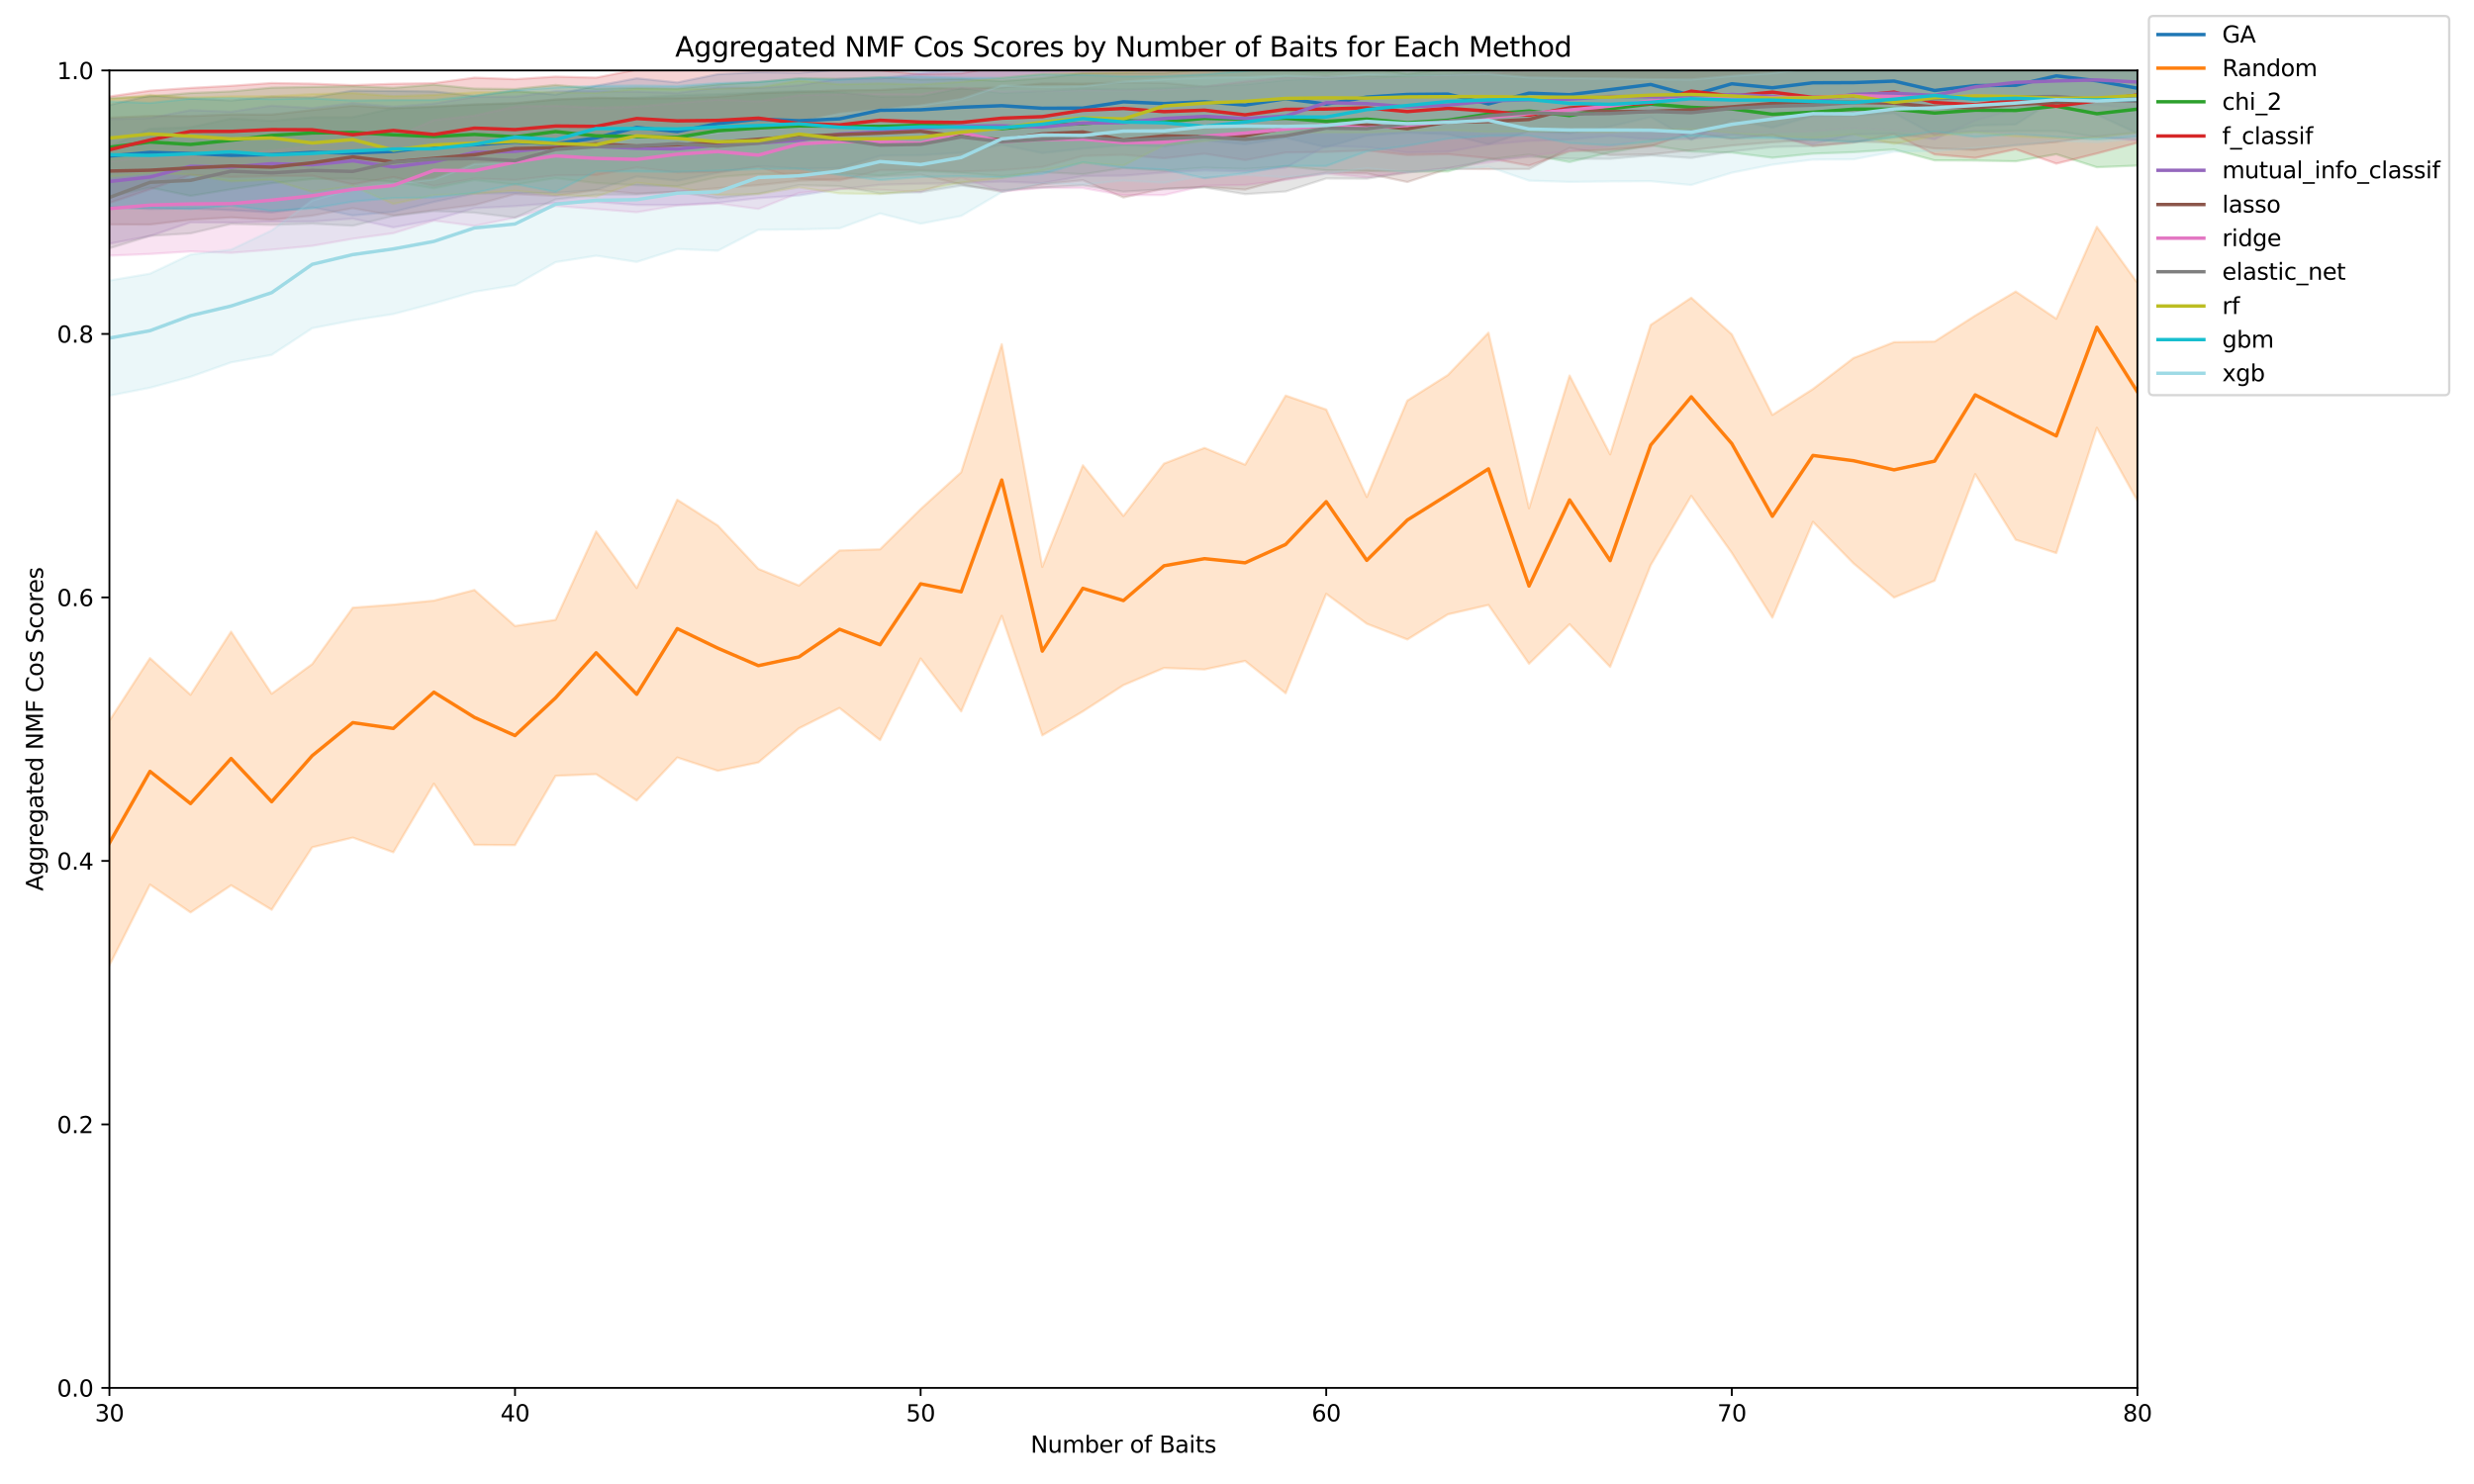 <?xml version="1.0" encoding="utf-8" standalone="no"?>
<!DOCTYPE svg PUBLIC "-//W3C//DTD SVG 1.1//EN"
  "http://www.w3.org/Graphics/SVG/1.1/DTD/svg11.dtd">
<svg xmlns:xlink="http://www.w3.org/1999/xlink" width="1080pt" height="648pt" viewBox="0 0 1080 648" xmlns="http://www.w3.org/2000/svg" version="1.1">
 <defs>
  <style type="text/css">*{stroke-linejoin: round; stroke-linecap: butt}</style>
 </defs>
 <g id="figure_1">
  <g id="patch_1">
   <path d="M 0 648 
L 1080 648 
L 1080 0 
L 0 0 
z
" style="fill: #ffffff"/>
  </g>
  <g id="axes_1">
   <g id="patch_2">
    <path d="M 47.765 606.04 
L 933.07 606.04 
L 933.07 30.748 
L 47.765 30.748 
z
" style="fill: #ffffff"/>
   </g>
   <g id="PolyCollection_1">
    <defs>
     <path id="m7299881a5d" d="M 47.765 -602.173 
L 47.765 -557.572 
L 65.471 -556.732 
L 83.177 -556.962 
L 100.883 -556.242 
L 118.589 -555.232 
L 136.296 -557.501 
L 154.002 -553.937 
L 171.708 -555.501 
L 189.414 -559.854 
L 207.12 -563.495 
L 224.826 -563.699 
L 242.532 -563.797 
L 260.238 -565.067 
L 277.944 -570.939 
L 295.65 -569.127 
L 313.356 -572.553 
L 331.063 -575.477 
L 348.769 -574.355 
L 366.475 -574.611 
L 384.181 -580.029 
L 401.887 -580.198 
L 419.593 -581.34 
L 437.299 -584.805 
L 455.005 -581.168 
L 472.711 -583.122 
L 490.418 -584.612 
L 508.124 -584.059 
L 525.83 -586.733 
L 543.536 -584.996 
L 561.242 -587.831 
L 578.948 -583.725 
L 596.654 -588.839 
L 614.36 -590.072 
L 632.066 -589.387 
L 649.772 -585.015 
L 667.479 -590.708 
L 685.185 -589.786 
L 702.891 -592.732 
L 720.597 -596.906 
L 738.303 -586.959 
L 756.009 -595.719 
L 773.715 -592.283 
L 791.421 -597.402 
L 809.127 -597.565 
L 826.833 -598.635 
L 844.539 -589.012 
L 862.246 -593.174 
L 879.952 -593.69 
L 897.658 -604.748 
L 915.364 -597.939 
L 933.07 -589.769 
L 933.07 -629.186 
L 933.07 -629.186 
L 915.364 -627.506 
L 897.658 -624.981 
L 879.952 -627.838 
L 862.246 -628.035 
L 844.539 -627.954 
L 826.833 -626.542 
L 809.127 -626.272 
L 791.421 -626.306 
L 773.715 -627.064 
L 756.009 -627.113 
L 738.303 -625.766 
L 720.597 -625.31 
L 702.891 -624.998 
L 685.185 -623.504 
L 667.479 -623.925 
L 649.772 -620.228 
L 632.066 -624.427 
L 614.36 -623.459 
L 596.654 -622.373 
L 578.948 -621.363 
L 561.242 -621.956 
L 543.536 -619.24 
L 525.83 -620.367 
L 508.124 -621.486 
L 490.418 -622.477 
L 472.711 -618.498 
L 455.005 -620.276 
L 437.299 -618.881 
L 419.593 -620.997 
L 401.887 -619.911 
L 384.181 -619.63 
L 366.475 -617.603 
L 348.769 -616.194 
L 331.063 -616.491 
L 313.356 -615.579 
L 295.65 -611.978 
L 277.944 -613.78 
L 260.238 -610.51 
L 242.532 -606.687 
L 224.826 -608.265 
L 207.12 -606.08 
L 189.414 -608.058 
L 171.708 -608.291 
L 154.002 -608.397 
L 136.296 -605.456 
L 118.589 -605.759 
L 100.883 -604.122 
L 83.177 -604.922 
L 65.471 -606.212 
L 47.765 -602.173 
z
" style="stroke: #1f77b4; stroke-opacity: 0.2"/>
    </defs>
    <g clip-path="url(#p879af05da2)">
     <use xlink:href="#m7299881a5d" x="0" y="648" style="fill: #1f77b4; fill-opacity: 0.2; stroke: #1f77b4; stroke-opacity: 0.2"/>
    </g>
   </g>
   <g id="PolyCollection_2">
    <defs>
     <path id="m303ecd6e41" d="M 47.765 -333.306 
L 47.765 -226.456 
L 65.471 -261.713 
L 83.177 -249.578 
L 100.883 -261.425 
L 118.589 -250.753 
L 136.296 -278.031 
L 154.002 -282.263 
L 171.708 -275.848 
L 189.414 -305.79 
L 207.12 -279.088 
L 224.826 -278.96 
L 242.532 -309.218 
L 260.238 -309.954 
L 277.944 -298.441 
L 295.65 -317.237 
L 313.356 -311.42 
L 331.063 -315.072 
L 348.769 -329.981 
L 366.475 -338.847 
L 384.181 -324.823 
L 401.887 -360.455 
L 419.593 -337.355 
L 437.299 -379.074 
L 455.005 -326.897 
L 472.711 -337.369 
L 490.418 -348.834 
L 508.124 -356.329 
L 525.83 -355.676 
L 543.536 -359.412 
L 561.242 -345.275 
L 578.948 -388.703 
L 596.654 -375.645 
L 614.36 -368.764 
L 632.066 -379.741 
L 649.772 -383.831 
L 667.479 -358.164 
L 685.185 -375.416 
L 702.891 -356.777 
L 720.597 -401.22 
L 738.303 -431.469 
L 756.009 -406.567 
L 773.715 -378.287 
L 791.421 -420.134 
L 809.127 -401.992 
L 826.833 -387.083 
L 844.539 -394.429 
L 862.246 -440.951 
L 879.952 -412.302 
L 897.658 -406.503 
L 915.364 -461.202 
L 933.07 -429.257 
L 933.07 -524.494 
L 933.07 -524.494 
L 915.364 -548.977 
L 897.658 -508.811 
L 879.952 -520.704 
L 862.246 -510.197 
L 844.539 -498.855 
L 826.833 -498.596 
L 809.127 -491.657 
L 791.421 -478.128 
L 773.715 -466.821 
L 756.009 -501.999 
L 738.303 -517.994 
L 720.597 -506.123 
L 702.891 -449.609 
L 685.185 -484.016 
L 667.479 -426.032 
L 649.772 -502.717 
L 632.066 -484.252 
L 614.36 -473.081 
L 596.654 -430.974 
L 578.948 -469.166 
L 561.242 -475.265 
L 543.536 -445.083 
L 525.83 -452.427 
L 508.124 -445.561 
L 490.418 -422.695 
L 472.711 -444.836 
L 455.005 -400.472 
L 437.299 -497.717 
L 419.593 -441.784 
L 401.887 -425.687 
L 384.181 -408.136 
L 366.475 -407.626 
L 348.769 -392.323 
L 331.063 -399.604 
L 313.356 -418.525 
L 295.65 -429.802 
L 277.944 -391.233 
L 260.238 -415.977 
L 242.532 -377.34 
L 224.826 -374.652 
L 207.12 -390.388 
L 189.414 -385.743 
L 171.708 -383.986 
L 154.002 -382.65 
L 136.296 -358.02 
L 118.589 -345.082 
L 100.883 -372.176 
L 83.177 -344.628 
L 65.471 -360.629 
L 47.765 -333.306 
z
" style="stroke: #ff7f0e; stroke-opacity: 0.2"/>
    </defs>
    <g clip-path="url(#p879af05da2)">
     <use xlink:href="#m303ecd6e41" x="0" y="648" style="fill: #ff7f0e; fill-opacity: 0.2; stroke: #ff7f0e; stroke-opacity: 0.2"/>
    </g>
   </g>
   <g id="PolyCollection_3">
    <defs>
     <path id="m922d59f008" d="M 47.765 -605.203 
L 47.765 -562.209 
L 65.471 -566.131 
L 83.177 -562.48 
L 100.883 -565.374 
L 118.589 -568.025 
L 136.296 -569.845 
L 154.002 -569.99 
L 171.708 -568.619 
L 189.414 -565.77 
L 207.12 -569.323 
L 224.826 -567.382 
L 242.532 -570.172 
L 260.238 -568.065 
L 277.944 -567.136 
L 295.65 -566.714 
L 313.356 -570.692 
L 331.063 -572.013 
L 348.769 -572.215 
L 366.475 -572.275 
L 384.181 -571.414 
L 401.887 -573.321 
L 419.593 -572.526 
L 437.299 -571.068 
L 455.005 -572.837 
L 472.711 -571.917 
L 490.418 -574.585 
L 508.124 -573.482 
L 525.83 -574.757 
L 543.536 -574.212 
L 561.242 -575.367 
L 578.948 -573.629 
L 596.654 -573.375 
L 614.36 -573.096 
L 632.066 -573.164 
L 649.772 -578.379 
L 667.479 -580.47 
L 685.185 -577.233 
L 702.891 -581.476 
L 720.597 -584.555 
L 738.303 -581.845 
L 756.009 -581.392 
L 773.715 -579.116 
L 791.421 -580.894 
L 809.127 -581.534 
L 826.833 -582.734 
L 844.539 -577.967 
L 862.246 -577.891 
L 879.952 -577.558 
L 897.658 -580.652 
L 915.364 -574.97 
L 933.07 -575.684 
L 933.07 -624.995 
L 933.07 -624.995 
L 915.364 -621.7 
L 897.658 -622.631 
L 879.952 -621.977 
L 862.246 -621.862 
L 844.539 -619.273 
L 826.833 -617.924 
L 809.127 -619.111 
L 791.421 -617.121 
L 773.715 -617.082 
L 756.009 -619.486 
L 738.303 -620.407 
L 720.597 -620.561 
L 702.891 -619.625 
L 685.185 -617.831 
L 667.479 -618.572 
L 649.772 -618.036 
L 632.066 -617.855 
L 614.36 -615.74 
L 596.654 -618.605 
L 578.948 -616.402 
L 561.242 -617.275 
L 543.536 -617.618 
L 525.83 -617.855 
L 508.124 -616.123 
L 490.418 -616.047 
L 472.711 -616.051 
L 455.005 -613.801 
L 437.299 -612.589 
L 419.593 -613.466 
L 401.887 -613.313 
L 384.181 -614.158 
L 366.475 -613.564 
L 348.769 -613.81 
L 331.063 -612.195 
L 313.356 -611.1 
L 295.65 -609.334 
L 277.944 -609.581 
L 260.238 -609.28 
L 242.532 -610.896 
L 224.826 -609.104 
L 207.12 -609.288 
L 189.414 -611.026 
L 171.708 -609.633 
L 154.002 -610.343 
L 136.296 -610.037 
L 118.589 -609.703 
L 100.883 -608.079 
L 83.177 -607.381 
L 65.471 -605.839 
L 47.765 -605.203 
z
" style="stroke: #2ca02c; stroke-opacity: 0.2"/>
    </defs>
    <g clip-path="url(#p879af05da2)">
     <use xlink:href="#m922d59f008" x="0" y="648" style="fill: #2ca02c; fill-opacity: 0.2; stroke: #2ca02c; stroke-opacity: 0.2"/>
    </g>
   </g>
   <g id="PolyCollection_4">
    <defs>
     <path id="ma3520a8bed" d="M 47.765 -605.869 
L 47.765 -559.373 
L 65.471 -565.327 
L 83.177 -571.636 
L 100.883 -570.728 
L 118.589 -571.075 
L 136.296 -571.237 
L 154.002 -567.513 
L 171.708 -570.683 
L 189.414 -566.837 
L 207.12 -570.041 
L 224.826 -569.401 
L 242.532 -571.412 
L 260.238 -571.551 
L 277.944 -574.901 
L 295.65 -572.701 
L 313.356 -572.914 
L 331.063 -575.127 
L 348.769 -569.946 
L 366.475 -569.154 
L 384.181 -573.706 
L 401.887 -573.737 
L 419.593 -573.021 
L 437.299 -573.675 
L 455.005 -575.083 
L 472.711 -579.895 
L 490.418 -580.398 
L 508.124 -578.893 
L 525.83 -580.902 
L 543.536 -578.09 
L 561.242 -581.396 
L 578.948 -581.631 
L 596.654 -582.342 
L 614.36 -580.313 
L 632.066 -580.662 
L 649.772 -578.939 
L 667.479 -575.666 
L 685.185 -581.921 
L 702.891 -582.615 
L 720.597 -584.091 
L 738.303 -590.269 
L 756.009 -587.372 
L 773.715 -589.228 
L 791.421 -584.24 
L 809.127 -585.737 
L 826.833 -589.394 
L 844.539 -580.568 
L 862.246 -579.037 
L 879.952 -582.839 
L 897.658 -576.553 
L 915.364 -580.983 
L 933.07 -585.657 
L 933.07 -627.381 
L 933.07 -627.381 
L 915.364 -626.966 
L 897.658 -626.708 
L 879.952 -625.988 
L 862.246 -625.513 
L 844.539 -625.859 
L 826.833 -626.179 
L 809.127 -626.438 
L 791.421 -626.723 
L 773.715 -626.294 
L 756.009 -624.789 
L 738.303 -626.123 
L 720.597 -621.684 
L 702.891 -621.831 
L 685.185 -619.857 
L 667.479 -619.706 
L 649.772 -620.029 
L 632.066 -620.725 
L 614.36 -618.229 
L 596.654 -619.511 
L 578.948 -619.136 
L 561.242 -619.1 
L 543.536 -617.599 
L 525.83 -618.879 
L 508.124 -619.615 
L 490.418 -620.865 
L 472.711 -619.739 
L 455.005 -619.048 
L 437.299 -619.118 
L 419.593 -615.993 
L 401.887 -615.645 
L 384.181 -617.262 
L 366.475 -617.796 
L 348.769 -618.288 
L 331.063 -617.696 
L 313.356 -617.956 
L 295.65 -617.718 
L 277.944 -617.599 
L 260.238 -614.097 
L 242.532 -614.523 
L 224.826 -613.417 
L 207.12 -614.067 
L 189.414 -611.675 
L 171.708 -611.394 
L 154.002 -610.79 
L 136.296 -611.448 
L 118.589 -611.728 
L 100.883 -610.521 
L 83.177 -609.59 
L 65.471 -608.397 
L 47.765 -605.869 
z
" style="stroke: #d62728; stroke-opacity: 0.2"/>
    </defs>
    <g clip-path="url(#p879af05da2)">
     <use xlink:href="#ma3520a8bed" x="0" y="648" style="fill: #d62728; fill-opacity: 0.2; stroke: #d62728; stroke-opacity: 0.2"/>
    </g>
   </g>
   <g id="PolyCollection_5">
    <defs>
     <path id="mee24f41e26" d="M 47.765 -595.951 
L 47.765 -541.581 
L 65.471 -544.938 
L 83.177 -550.894 
L 100.883 -550.825 
L 118.589 -551.18 
L 136.296 -551.255 
L 154.002 -552.557 
L 171.708 -548.714 
L 189.414 -551.982 
L 207.12 -557.099 
L 224.826 -557.998 
L 242.532 -559.353 
L 260.238 -559.865 
L 277.944 -558.505 
L 295.65 -558.501 
L 313.356 -559.458 
L 331.063 -561.485 
L 348.769 -562.668 
L 366.475 -565.388 
L 384.181 -567.323 
L 401.887 -567.78 
L 419.593 -568.101 
L 437.299 -568.711 
L 455.005 -568.052 
L 472.711 -571.133 
L 490.418 -571.299 
L 508.124 -572.682 
L 525.83 -573.606 
L 543.536 -573.133 
L 561.242 -574.868 
L 578.948 -584.232 
L 596.654 -583.759 
L 614.36 -581.372 
L 632.066 -581.786 
L 649.772 -584.901 
L 667.479 -586.468 
L 685.185 -587.084 
L 702.891 -588.673 
L 720.597 -587.104 
L 738.303 -587.35 
L 756.009 -589.17 
L 773.715 -588.294 
L 791.421 -585.068 
L 809.127 -589.26 
L 826.833 -589.714 
L 844.539 -587.253 
L 862.246 -595.275 
L 879.952 -600.32 
L 897.658 -601.342 
L 915.364 -602.403 
L 933.07 -600.263 
L 933.07 -624.096 
L 933.07 -624.096 
L 915.364 -623.762 
L 897.658 -623.98 
L 879.952 -623.703 
L 862.246 -624.827 
L 844.539 -625.4 
L 826.833 -624.885 
L 809.127 -624.329 
L 791.421 -622.788 
L 773.715 -623.538 
L 756.009 -624.361 
L 738.303 -623.283 
L 720.597 -624.378 
L 702.891 -623.061 
L 685.185 -622.315 
L 667.479 -622.453 
L 649.772 -622.942 
L 632.066 -622.437 
L 614.36 -621.37 
L 596.654 -621.696 
L 578.948 -622.09 
L 561.242 -619.78 
L 543.536 -619.361 
L 525.83 -620.759 
L 508.124 -619.855 
L 490.418 -617.579 
L 472.711 -617.321 
L 455.005 -617.023 
L 437.299 -617.411 
L 419.593 -617.768 
L 401.887 -616.027 
L 384.181 -613.62 
L 366.475 -613.593 
L 348.769 -610.753 
L 331.063 -609.606 
L 313.356 -609.744 
L 295.65 -607.429 
L 277.944 -607.988 
L 260.238 -608.167 
L 242.532 -608.12 
L 224.826 -605.829 
L 207.12 -605.719 
L 189.414 -602.779 
L 171.708 -601.478 
L 154.002 -602.995 
L 136.296 -600.87 
L 118.589 -601.872 
L 100.883 -599.243 
L 83.177 -599.915 
L 65.471 -596.461 
L 47.765 -595.951 
z
" style="stroke: #9467bd; stroke-opacity: 0.2"/>
    </defs>
    <g clip-path="url(#p879af05da2)">
     <use xlink:href="#mee24f41e26" x="0" y="648" style="fill: #9467bd; fill-opacity: 0.2; stroke: #9467bd; stroke-opacity: 0.2"/>
    </g>
   </g>
   <g id="PolyCollection_6">
    <defs>
     <path id="md21d2aaac1" d="M 47.765 -596.648 
L 47.765 -549.988 
L 65.471 -549.947 
L 83.177 -552.059 
L 100.883 -553.061 
L 118.589 -552.076 
L 136.296 -553.869 
L 154.002 -557.117 
L 171.708 -553.909 
L 189.414 -556.254 
L 207.12 -558.504 
L 224.826 -563.257 
L 242.532 -562.468 
L 260.238 -565.044 
L 277.944 -563.474 
L 295.65 -564.366 
L 313.356 -565.857 
L 331.063 -567.176 
L 348.769 -569.055 
L 366.475 -569.897 
L 384.181 -571.059 
L 401.887 -571.748 
L 419.593 -567.487 
L 437.299 -564.212 
L 455.005 -567.551 
L 472.711 -569.312 
L 490.418 -561.775 
L 508.124 -565.632 
L 525.83 -566.392 
L 543.536 -565.21 
L 561.242 -569.915 
L 578.948 -572.534 
L 596.654 -572.26 
L 614.36 -568.522 
L 632.066 -574.261 
L 649.772 -574.15 
L 667.479 -574.192 
L 685.185 -583.398 
L 702.891 -580.285 
L 720.597 -580.554 
L 738.303 -582.428 
L 756.009 -584.464 
L 773.715 -585.885 
L 791.421 -586.975 
L 809.127 -586.255 
L 826.833 -585.716 
L 844.539 -583.18 
L 862.246 -582.575 
L 879.952 -584.614 
L 897.658 -586.028 
L 915.364 -588.487 
L 933.07 -590.16 
L 933.07 -620.984 
L 933.07 -620.984 
L 915.364 -620.05 
L 897.658 -620.452 
L 879.952 -620.195 
L 862.246 -619.241 
L 844.539 -619.37 
L 826.833 -620.206 
L 809.127 -620.413 
L 791.421 -619.923 
L 773.715 -619.764 
L 756.009 -618.252 
L 738.303 -617.649 
L 720.597 -618.154 
L 702.891 -618.248 
L 685.185 -617.742 
L 667.479 -617.465 
L 649.772 -615.666 
L 632.066 -615.055 
L 614.36 -615.112 
L 596.654 -614.678 
L 578.948 -614.049 
L 561.242 -614.148 
L 543.536 -612.287 
L 525.83 -610.16 
L 508.124 -611.768 
L 490.418 -611.917 
L 472.711 -611.441 
L 455.005 -611.529 
L 437.299 -609.776 
L 419.593 -609.261 
L 401.887 -609.592 
L 384.181 -608.687 
L 366.475 -608.507 
L 348.769 -607.82 
L 331.063 -607.277 
L 313.356 -605.746 
L 295.65 -605.169 
L 277.944 -605.017 
L 260.238 -605.351 
L 242.532 -604.547 
L 224.826 -603 
L 207.12 -602.361 
L 189.414 -601.516 
L 171.708 -600.733 
L 154.002 -601.846 
L 136.296 -599.949 
L 118.589 -597.963 
L 100.883 -598.029 
L 83.177 -597.31 
L 65.471 -597.385 
L 47.765 -596.648 
z
" style="stroke: #8c564b; stroke-opacity: 0.2"/>
    </defs>
    <g clip-path="url(#p879af05da2)">
     <use xlink:href="#md21d2aaac1" x="0" y="648" style="fill: #8c564b; fill-opacity: 0.2; stroke: #8c564b; stroke-opacity: 0.2"/>
    </g>
   </g>
   <g id="PolyCollection_7">
    <defs>
     <path id="m3149ca0f27" d="M 47.765 -577.453 
L 47.765 -536.369 
L 65.471 -537.085 
L 83.177 -538.215 
L 100.883 -537.587 
L 118.589 -538.961 
L 136.296 -540.639 
L 154.002 -543.749 
L 171.708 -546.163 
L 189.414 -551.648 
L 207.12 -549.367 
L 224.826 -552.979 
L 242.532 -558.092 
L 260.238 -556.713 
L 277.944 -555.325 
L 295.65 -558.261 
L 313.356 -559.147 
L 331.063 -556.761 
L 348.769 -563.736 
L 366.475 -565.537 
L 384.181 -565.168 
L 401.887 -564.157 
L 419.593 -570.456 
L 437.299 -564.379 
L 455.005 -565.952 
L 472.711 -565.915 
L 490.418 -562.791 
L 508.124 -562.839 
L 525.83 -566.907 
L 543.536 -567.229 
L 561.242 -569.433 
L 578.948 -572.199 
L 596.654 -570.546 
L 614.36 -572.758 
L 632.066 -574.714 
L 649.772 -577.077 
L 667.479 -579.82 
L 685.185 -582.133 
L 702.891 -584.087 
L 720.597 -588.03 
L 738.303 -589.468 
L 756.009 -590.031 
L 773.715 -590.273 
L 791.421 -590.623 
L 809.127 -592.002 
L 826.833 -590.976 
L 844.539 -589.54 
L 862.246 -590.842 
L 879.952 -589.356 
L 897.658 -588.269 
L 915.364 -588.327 
L 933.07 -586.503 
L 933.07 -621.22 
L 933.07 -621.22 
L 915.364 -621.251 
L 897.658 -621.585 
L 879.952 -621.734 
L 862.246 -621.354 
L 844.539 -621.019 
L 826.833 -620.679 
L 809.127 -620.471 
L 791.421 -620.219 
L 773.715 -620.529 
L 756.009 -620.138 
L 738.303 -620.165 
L 720.597 -619.842 
L 702.891 -619.27 
L 685.185 -617.818 
L 667.479 -616.956 
L 649.772 -616.261 
L 632.066 -615.218 
L 614.36 -613.798 
L 596.654 -613.721 
L 578.948 -614.394 
L 561.242 -613.849 
L 543.536 -612.573 
L 525.83 -610.158 
L 508.124 -608.887 
L 490.418 -608.618 
L 472.711 -608.596 
L 455.005 -608.205 
L 437.299 -607.981 
L 419.593 -609.917 
L 401.887 -606.837 
L 384.181 -607.022 
L 366.475 -606.877 
L 348.769 -606.471 
L 331.063 -603.774 
L 313.356 -604.531 
L 295.65 -603.073 
L 277.944 -601.444 
L 260.238 -600.975 
L 242.532 -601.836 
L 224.826 -601.505 
L 207.12 -597.496 
L 189.414 -595.577 
L 171.708 -587.917 
L 154.002 -586.822 
L 136.296 -584.419 
L 118.589 -582.253 
L 100.883 -580.546 
L 83.177 -579.695 
L 65.471 -579.771 
L 47.765 -577.453 
z
" style="stroke: #e377c2; stroke-opacity: 0.2"/>
    </defs>
    <g clip-path="url(#p879af05da2)">
     <use xlink:href="#m3149ca0f27" x="0" y="648" style="fill: #e377c2; fill-opacity: 0.2; stroke: #e377c2; stroke-opacity: 0.2"/>
    </g>
   </g>
   <g id="PolyCollection_8">
    <defs>
     <path id="m1774d0e6ef" d="M 47.765 -584.002 
L 47.765 -539.581 
L 65.471 -545.003 
L 83.177 -546.081 
L 100.883 -550.233 
L 118.589 -549.804 
L 136.296 -550.343 
L 154.002 -549.438 
L 171.708 -553.704 
L 189.414 -555.828 
L 207.12 -555.155 
L 224.826 -552.968 
L 242.532 -560.923 
L 260.238 -563.027 
L 277.944 -563.076 
L 295.65 -564.275 
L 313.356 -561.425 
L 331.063 -563.455 
L 348.769 -567.158 
L 366.475 -566.732 
L 384.181 -563.53 
L 401.887 -564.058 
L 419.593 -566.954 
L 437.299 -564.954 
L 455.005 -566.159 
L 472.711 -567.081 
L 490.418 -564.322 
L 508.124 -565.393 
L 525.83 -566.176 
L 543.536 -563.228 
L 561.242 -564.39 
L 578.948 -570.069 
L 596.654 -569.981 
L 614.36 -572.621 
L 632.066 -574.503 
L 649.772 -578.056 
L 667.479 -579.461 
L 685.185 -578.689 
L 702.891 -578.646 
L 720.597 -580.161 
L 738.303 -579.027 
L 756.009 -581.882 
L 773.715 -583.819 
L 791.421 -584.229 
L 809.127 -585.929 
L 826.833 -587.925 
L 844.539 -589.756 
L 862.246 -590.578 
L 879.952 -590.768 
L 897.658 -590.814 
L 915.364 -588.167 
L 933.07 -587.005 
L 933.07 -620.521 
L 933.07 -620.521 
L 915.364 -620.72 
L 897.658 -620.947 
L 879.952 -620.481 
L 862.246 -620.856 
L 844.539 -619.908 
L 826.833 -620.23 
L 809.127 -620.405 
L 791.421 -619.929 
L 773.715 -619.337 
L 756.009 -619.405 
L 738.303 -618.551 
L 720.597 -618.52 
L 702.891 -618.188 
L 685.185 -617.72 
L 667.479 -618.153 
L 649.772 -616.754 
L 632.066 -615.475 
L 614.36 -615.14 
L 596.654 -613.64 
L 578.948 -614.021 
L 561.242 -613.011 
L 543.536 -611.066 
L 525.83 -610.233 
L 508.124 -609.507 
L 490.418 -608.956 
L 472.711 -609.303 
L 455.005 -608.209 
L 437.299 -607.325 
L 419.593 -609.453 
L 401.887 -605.877 
L 384.181 -605.764 
L 366.475 -607.641 
L 348.769 -608.259 
L 331.063 -607.519 
L 313.356 -606.875 
L 295.65 -606.359 
L 277.944 -605.331 
L 260.238 -604.99 
L 242.532 -604.51 
L 224.826 -602.746 
L 207.12 -602.367 
L 189.414 -601.214 
L 171.708 -600.71 
L 154.002 -596.842 
L 136.296 -596.826 
L 118.589 -595.2 
L 100.883 -596.227 
L 83.177 -592.433 
L 65.471 -591.773 
L 47.765 -584.002 
z
" style="stroke: #7f7f7f; stroke-opacity: 0.2"/>
    </defs>
    <g clip-path="url(#p879af05da2)">
     <use xlink:href="#m1774d0e6ef" x="0" y="648" style="fill: #7f7f7f; fill-opacity: 0.2; stroke: #7f7f7f; stroke-opacity: 0.2"/>
    </g>
   </g>
   <g id="PolyCollection_9">
    <defs>
     <path id="mf0a3357ecb" d="M 47.765 -604.596 
L 47.765 -570.801 
L 65.471 -572.448 
L 83.177 -571.754 
L 100.883 -568.813 
L 118.589 -569.526 
L 136.296 -564.247 
L 154.002 -566.805 
L 171.708 -558.941 
L 189.414 -562.825 
L 207.12 -563.391 
L 224.826 -564.738 
L 242.532 -562.924 
L 260.238 -562.151 
L 277.944 -568.207 
L 295.65 -566.255 
L 313.356 -562.89 
L 331.063 -563.236 
L 348.769 -566.178 
L 366.475 -563.559 
L 384.181 -563.253 
L 401.887 -564.925 
L 419.593 -568.266 
L 437.299 -570.23 
L 455.005 -573.582 
L 472.711 -576.945 
L 490.418 -575.737 
L 508.124 -584.636 
L 525.83 -586.379 
L 543.536 -587.955 
L 561.242 -589.982 
L 578.948 -590.216 
L 596.654 -590.128 
L 614.36 -590.878 
L 632.066 -591.143 
L 649.772 -590.368 
L 667.479 -590.555 
L 685.185 -590.548 
L 702.891 -590.354 
L 720.597 -591.089 
L 738.303 -591.537 
L 756.009 -589.898 
L 773.715 -588.585 
L 791.421 -587.735 
L 809.127 -589.323 
L 826.833 -585.188 
L 844.539 -588.67 
L 862.246 -590.239 
L 879.952 -588.427 
L 897.658 -587.741 
L 915.364 -587.916 
L 933.07 -589.991 
L 933.07 -622.733 
L 933.07 -622.733 
L 915.364 -622.498 
L 897.658 -622.437 
L 879.952 -623.216 
L 862.246 -622.038 
L 844.539 -621.988 
L 826.833 -621.378 
L 809.127 -623.022 
L 791.421 -622.969 
L 773.715 -621.585 
L 756.009 -622.348 
L 738.303 -621.988 
L 720.597 -621.839 
L 702.891 -620.807 
L 685.185 -620.62 
L 667.479 -620.519 
L 649.772 -621.273 
L 632.066 -620.439 
L 614.36 -620.471 
L 596.654 -620.201 
L 578.948 -620.332 
L 561.242 -620.059 
L 543.536 -619.489 
L 525.83 -619.604 
L 508.124 -618.794 
L 490.418 -616.392 
L 472.711 -616.121 
L 455.005 -615.717 
L 437.299 -613.96 
L 419.593 -612.256 
L 401.887 -611.116 
L 384.181 -611.563 
L 366.475 -611.182 
L 348.769 -612.734 
L 331.063 -609.833 
L 313.356 -609.293 
L 295.65 -608.937 
L 277.944 -609.166 
L 260.238 -607.45 
L 242.532 -607.71 
L 224.826 -607.806 
L 207.12 -607.639 
L 189.414 -606.541 
L 171.708 -605.998 
L 154.002 -607.342 
L 136.296 -606.896 
L 118.589 -605.988 
L 100.883 -605.885 
L 83.177 -605.356 
L 65.471 -606.572 
L 47.765 -604.596 
z
" style="stroke: #bcbd22; stroke-opacity: 0.2"/>
    </defs>
    <g clip-path="url(#p879af05da2)">
     <use xlink:href="#mf0a3357ecb" x="0" y="648" style="fill: #bcbd22; fill-opacity: 0.2; stroke: #bcbd22; stroke-opacity: 0.2"/>
    </g>
   </g>
   <g id="PolyCollection_10">
    <defs>
     <path id="mcf1aecdabb" d="M 47.765 -603.727 
L 47.765 -557.161 
L 65.471 -557.248 
L 83.177 -556.724 
L 100.883 -558.229 
L 118.589 -555.932 
L 136.296 -556.961 
L 154.002 -559.974 
L 171.708 -561.523 
L 189.414 -561.748 
L 207.12 -563.802 
L 224.826 -567.608 
L 242.532 -564.209 
L 260.238 -573.18 
L 277.944 -573.104 
L 295.65 -572.96 
L 313.356 -573.446 
L 331.063 -574.145 
L 348.769 -574.292 
L 366.475 -571.609 
L 384.181 -569.369 
L 401.887 -570.712 
L 419.593 -571 
L 437.299 -570.531 
L 455.005 -572.03 
L 472.711 -577.113 
L 490.418 -574.803 
L 508.124 -573.983 
L 525.83 -570.175 
L 543.536 -572.342 
L 561.242 -575.575 
L 578.948 -575.53 
L 596.654 -581.956 
L 614.36 -584.35 
L 632.066 -587.438 
L 649.772 -588.639 
L 667.479 -588.766 
L 685.185 -585.54 
L 702.891 -584.53 
L 720.597 -586.08 
L 738.303 -588.722 
L 756.009 -587.692 
L 773.715 -587.765 
L 791.421 -586.837 
L 809.127 -585.948 
L 826.833 -588.103 
L 844.539 -590.581 
L 862.246 -588.186 
L 879.952 -589.432 
L 897.658 -588.201 
L 915.364 -587.061 
L 933.07 -588.42 
L 933.07 -620.807 
L 933.07 -620.807 
L 915.364 -621.693 
L 897.658 -620.641 
L 879.952 -620.744 
L 862.246 -621.043 
L 844.539 -622.005 
L 826.833 -621.276 
L 809.127 -620.516 
L 791.421 -620.582 
L 773.715 -620.827 
L 756.009 -620.927 
L 738.303 -621.026 
L 720.597 -620.595 
L 702.891 -620.377 
L 685.185 -620.135 
L 667.479 -620.358 
L 649.772 -620.158 
L 632.066 -619.907 
L 614.36 -619.519 
L 596.654 -618.305 
L 578.948 -618.313 
L 561.242 -618.273 
L 543.536 -617.07 
L 525.83 -615.51 
L 508.124 -614.764 
L 490.418 -614.672 
L 472.711 -615.314 
L 455.005 -615.512 
L 437.299 -613.967 
L 419.593 -613.998 
L 401.887 -614.526 
L 384.181 -614.294 
L 366.475 -613.218 
L 348.769 -613.598 
L 331.063 -612.223 
L 313.356 -611.669 
L 295.65 -610.441 
L 277.944 -610.627 
L 260.238 -610.493 
L 242.532 -609.807 
L 224.826 -608.631 
L 207.12 -606.207 
L 189.414 -604.323 
L 171.708 -604.309 
L 154.002 -604.127 
L 136.296 -605.044 
L 118.589 -604.726 
L 100.883 -605.177 
L 83.177 -604.94 
L 65.471 -603.047 
L 47.765 -603.727 
z
" style="stroke: #17becf; stroke-opacity: 0.2"/>
    </defs>
    <g clip-path="url(#p879af05da2)">
     <use xlink:href="#mcf1aecdabb" x="0" y="648" style="fill: #17becf; fill-opacity: 0.2; stroke: #17becf; stroke-opacity: 0.2"/>
    </g>
   </g>
   <g id="PolyCollection_11">
    <defs>
     <path id="m3a4e586a10" d="M 47.765 -525.521 
L 47.765 -475.233 
L 65.471 -478.697 
L 83.177 -483.494 
L 100.883 -489.758 
L 118.589 -493.037 
L 136.296 -504.69 
L 154.002 -508.124 
L 171.708 -510.872 
L 189.414 -515.542 
L 207.12 -520.605 
L 224.826 -523.451 
L 242.532 -533.516 
L 260.238 -536.344 
L 277.944 -533.622 
L 295.65 -539.245 
L 313.356 -538.539 
L 331.063 -547.661 
L 348.769 -547.818 
L 366.475 -548.284 
L 384.181 -554.819 
L 401.887 -550.315 
L 419.593 -553.717 
L 437.299 -564.105 
L 455.005 -567.969 
L 472.711 -567.381 
L 490.418 -569.154 
L 508.124 -568.23 
L 525.83 -571.208 
L 543.536 -571.622 
L 561.242 -570.551 
L 578.948 -572.169 
L 596.654 -574.495 
L 614.36 -572.815 
L 632.066 -573.893 
L 649.772 -575.213 
L 667.479 -569.109 
L 685.185 -568.562 
L 702.891 -568.776 
L 720.597 -568.869 
L 738.303 -567.222 
L 756.009 -572.586 
L 773.715 -576.095 
L 791.421 -578.314 
L 809.127 -578.425 
L 826.833 -581.783 
L 844.539 -582.002 
L 862.246 -583.355 
L 879.952 -584.535 
L 897.658 -586.447 
L 915.364 -585.93 
L 933.07 -587.359 
L 933.07 -622.102 
L 933.07 -622.102 
L 915.364 -621.812 
L 897.658 -622.396 
L 879.952 -621.444 
L 862.246 -620.55 
L 844.539 -619.789 
L 826.833 -619.044 
L 809.127 -618.058 
L 791.421 -618.42 
L 773.715 -616.051 
L 756.009 -614.812 
L 738.303 -613.252 
L 720.597 -613.422 
L 702.891 -613.689 
L 685.185 -613.876 
L 667.479 -614.17 
L 649.772 -615.707 
L 632.066 -615.247 
L 614.36 -615.207 
L 596.654 -615.547 
L 578.948 -614.286 
L 561.242 -614.973 
L 543.536 -614.285 
L 525.83 -614.114 
L 508.124 -613.445 
L 490.418 -612.347 
L 472.711 -610.339 
L 455.005 -610.14 
L 437.299 -610.633 
L 419.593 -604.727 
L 401.887 -601.919 
L 384.181 -600.081 
L 366.475 -598.322 
L 348.769 -594.662 
L 331.063 -593.369 
L 313.356 -589.958 
L 295.65 -588.036 
L 277.944 -587.998 
L 260.238 -584.705 
L 242.532 -584.154 
L 224.826 -576.956 
L 207.12 -576.36 
L 189.414 -569.641 
L 171.708 -567.757 
L 154.002 -565.53 
L 136.296 -560.474 
L 118.589 -547.374 
L 100.883 -538.992 
L 83.177 -536.857 
L 65.471 -528.497 
L 47.765 -525.521 
z
" style="stroke: #9edae5; stroke-opacity: 0.2"/>
    </defs>
    <g clip-path="url(#p879af05da2)">
     <use xlink:href="#m3a4e586a10" x="0" y="648" style="fill: #9edae5; fill-opacity: 0.2; stroke: #9edae5; stroke-opacity: 0.2"/>
    </g>
   </g>
   <g id="matplotlib.axis_1">
    <g id="xtick_1">
     <g id="line2d_1">
      <defs>
       <path id="m0b0c7e19ca" d="M 0 0 
L 0 3.5 
" style="stroke: #000000; stroke-width: 0.8"/>
      </defs>
      <g>
       <use xlink:href="#m0b0c7e19ca" x="47.765" y="606.04" style="stroke: #000000; stroke-width: 0.8"/>
      </g>
     </g>
     <g id="text_1">
      <!-- 30 -->
      <g transform="translate(41.403 620.638) scale(0.1 -0.1)">
       <defs>
        <path id="DejaVuSans-33" d="M 2597 2516 
Q 3050 2419 3304 2112 
Q 3559 1806 3559 1356 
Q 3559 666 3084 287 
Q 2609 -91 1734 -91 
Q 1441 -91 1130 -33 
Q 819 25 488 141 
L 488 750 
Q 750 597 1062 519 
Q 1375 441 1716 441 
Q 2309 441 2620 675 
Q 2931 909 2931 1356 
Q 2931 1769 2642 2001 
Q 2353 2234 1838 2234 
L 1294 2234 
L 1294 2753 
L 1863 2753 
Q 2328 2753 2575 2939 
Q 2822 3125 2822 3475 
Q 2822 3834 2567 4026 
Q 2313 4219 1838 4219 
Q 1578 4219 1281 4162 
Q 984 4106 628 3988 
L 628 4550 
Q 988 4650 1302 4700 
Q 1616 4750 1894 4750 
Q 2613 4750 3031 4423 
Q 3450 4097 3450 3541 
Q 3450 3153 3228 2886 
Q 3006 2619 2597 2516 
z
" transform="scale(0.016)"/>
        <path id="DejaVuSans-30" d="M 2034 4250 
Q 1547 4250 1301 3770 
Q 1056 3291 1056 2328 
Q 1056 1369 1301 889 
Q 1547 409 2034 409 
Q 2525 409 2770 889 
Q 3016 1369 3016 2328 
Q 3016 3291 2770 3770 
Q 2525 4250 2034 4250 
z
M 2034 4750 
Q 2819 4750 3233 4129 
Q 3647 3509 3647 2328 
Q 3647 1150 3233 529 
Q 2819 -91 2034 -91 
Q 1250 -91 836 529 
Q 422 1150 422 2328 
Q 422 3509 836 4129 
Q 1250 4750 2034 4750 
z
" transform="scale(0.016)"/>
       </defs>
       <use xlink:href="#DejaVuSans-33"/>
       <use xlink:href="#DejaVuSans-30" x="63.623"/>
      </g>
     </g>
    </g>
    <g id="xtick_2">
     <g id="line2d_2">
      <g>
       <use xlink:href="#m0b0c7e19ca" x="224.826" y="606.04" style="stroke: #000000; stroke-width: 0.8"/>
      </g>
     </g>
     <g id="text_2">
      <!-- 40 -->
      <g transform="translate(218.464 620.638) scale(0.1 -0.1)">
       <defs>
        <path id="DejaVuSans-34" d="M 2419 4116 
L 825 1625 
L 2419 1625 
L 2419 4116 
z
M 2253 4666 
L 3047 4666 
L 3047 1625 
L 3713 1625 
L 3713 1100 
L 3047 1100 
L 3047 0 
L 2419 0 
L 2419 1100 
L 313 1100 
L 313 1709 
L 2253 4666 
z
" transform="scale(0.016)"/>
       </defs>
       <use xlink:href="#DejaVuSans-34"/>
       <use xlink:href="#DejaVuSans-30" x="63.623"/>
      </g>
     </g>
    </g>
    <g id="xtick_3">
     <g id="line2d_3">
      <g>
       <use xlink:href="#m0b0c7e19ca" x="401.887" y="606.04" style="stroke: #000000; stroke-width: 0.8"/>
      </g>
     </g>
     <g id="text_3">
      <!-- 50 -->
      <g transform="translate(395.524 620.638) scale(0.1 -0.1)">
       <defs>
        <path id="DejaVuSans-35" d="M 691 4666 
L 3169 4666 
L 3169 4134 
L 1269 4134 
L 1269 2991 
Q 1406 3038 1543 3061 
Q 1681 3084 1819 3084 
Q 2600 3084 3056 2656 
Q 3513 2228 3513 1497 
Q 3513 744 3044 326 
Q 2575 -91 1722 -91 
Q 1428 -91 1123 -41 
Q 819 9 494 109 
L 494 744 
Q 775 591 1075 516 
Q 1375 441 1709 441 
Q 2250 441 2565 725 
Q 2881 1009 2881 1497 
Q 2881 1984 2565 2268 
Q 2250 2553 1709 2553 
Q 1456 2553 1204 2497 
Q 953 2441 691 2322 
L 691 4666 
z
" transform="scale(0.016)"/>
       </defs>
       <use xlink:href="#DejaVuSans-35"/>
       <use xlink:href="#DejaVuSans-30" x="63.623"/>
      </g>
     </g>
    </g>
    <g id="xtick_4">
     <g id="line2d_4">
      <g>
       <use xlink:href="#m0b0c7e19ca" x="578.948" y="606.04" style="stroke: #000000; stroke-width: 0.8"/>
      </g>
     </g>
     <g id="text_4">
      <!-- 60 -->
      <g transform="translate(572.586 620.638) scale(0.1 -0.1)">
       <defs>
        <path id="DejaVuSans-36" d="M 2113 2584 
Q 1688 2584 1439 2293 
Q 1191 2003 1191 1497 
Q 1191 994 1439 701 
Q 1688 409 2113 409 
Q 2538 409 2786 701 
Q 3034 994 3034 1497 
Q 3034 2003 2786 2293 
Q 2538 2584 2113 2584 
z
M 3366 4563 
L 3366 3988 
Q 3128 4100 2886 4159 
Q 2644 4219 2406 4219 
Q 1781 4219 1451 3797 
Q 1122 3375 1075 2522 
Q 1259 2794 1537 2939 
Q 1816 3084 2150 3084 
Q 2853 3084 3261 2657 
Q 3669 2231 3669 1497 
Q 3669 778 3244 343 
Q 2819 -91 2113 -91 
Q 1303 -91 875 529 
Q 447 1150 447 2328 
Q 447 3434 972 4092 
Q 1497 4750 2381 4750 
Q 2619 4750 2861 4703 
Q 3103 4656 3366 4563 
z
" transform="scale(0.016)"/>
       </defs>
       <use xlink:href="#DejaVuSans-36"/>
       <use xlink:href="#DejaVuSans-30" x="63.623"/>
      </g>
     </g>
    </g>
    <g id="xtick_5">
     <g id="line2d_5">
      <g>
       <use xlink:href="#m0b0c7e19ca" x="756.009" y="606.04" style="stroke: #000000; stroke-width: 0.8"/>
      </g>
     </g>
     <g id="text_5">
      <!-- 70 -->
      <g transform="translate(749.646 620.638) scale(0.1 -0.1)">
       <defs>
        <path id="DejaVuSans-37" d="M 525 4666 
L 3525 4666 
L 3525 4397 
L 1831 0 
L 1172 0 
L 2766 4134 
L 525 4134 
L 525 4666 
z
" transform="scale(0.016)"/>
       </defs>
       <use xlink:href="#DejaVuSans-37"/>
       <use xlink:href="#DejaVuSans-30" x="63.623"/>
      </g>
     </g>
    </g>
    <g id="xtick_6">
     <g id="line2d_6">
      <g>
       <use xlink:href="#m0b0c7e19ca" x="933.07" y="606.04" style="stroke: #000000; stroke-width: 0.8"/>
      </g>
     </g>
     <g id="text_6">
      <!-- 80 -->
      <g transform="translate(926.707 620.638) scale(0.1 -0.1)">
       <defs>
        <path id="DejaVuSans-38" d="M 2034 2216 
Q 1584 2216 1326 1975 
Q 1069 1734 1069 1313 
Q 1069 891 1326 650 
Q 1584 409 2034 409 
Q 2484 409 2743 651 
Q 3003 894 3003 1313 
Q 3003 1734 2745 1975 
Q 2488 2216 2034 2216 
z
M 1403 2484 
Q 997 2584 770 2862 
Q 544 3141 544 3541 
Q 544 4100 942 4425 
Q 1341 4750 2034 4750 
Q 2731 4750 3128 4425 
Q 3525 4100 3525 3541 
Q 3525 3141 3298 2862 
Q 3072 2584 2669 2484 
Q 3125 2378 3379 2068 
Q 3634 1759 3634 1313 
Q 3634 634 3220 271 
Q 2806 -91 2034 -91 
Q 1263 -91 848 271 
Q 434 634 434 1313 
Q 434 1759 690 2068 
Q 947 2378 1403 2484 
z
M 1172 3481 
Q 1172 3119 1398 2916 
Q 1625 2713 2034 2713 
Q 2441 2713 2670 2916 
Q 2900 3119 2900 3481 
Q 2900 3844 2670 4047 
Q 2441 4250 2034 4250 
Q 1625 4250 1398 4047 
Q 1172 3844 1172 3481 
z
" transform="scale(0.016)"/>
       </defs>
       <use xlink:href="#DejaVuSans-38"/>
       <use xlink:href="#DejaVuSans-30" x="63.623"/>
      </g>
     </g>
    </g>
    <g id="text_7">
     <!-- Number of Baits -->
     <g transform="translate(449.885 634.317) scale(0.1 -0.1)">
      <defs>
       <path id="DejaVuSans-4e" d="M 628 4666 
L 1478 4666 
L 3547 763 
L 3547 4666 
L 4159 4666 
L 4159 0 
L 3309 0 
L 1241 3903 
L 1241 0 
L 628 0 
L 628 4666 
z
" transform="scale(0.016)"/>
       <path id="DejaVuSans-75" d="M 544 1381 
L 544 3500 
L 1119 3500 
L 1119 1403 
Q 1119 906 1312 657 
Q 1506 409 1894 409 
Q 2359 409 2629 706 
Q 2900 1003 2900 1516 
L 2900 3500 
L 3475 3500 
L 3475 0 
L 2900 0 
L 2900 538 
Q 2691 219 2414 64 
Q 2138 -91 1772 -91 
Q 1169 -91 856 284 
Q 544 659 544 1381 
z
M 1991 3584 
L 1991 3584 
z
" transform="scale(0.016)"/>
       <path id="DejaVuSans-6d" d="M 3328 2828 
Q 3544 3216 3844 3400 
Q 4144 3584 4550 3584 
Q 5097 3584 5394 3201 
Q 5691 2819 5691 2113 
L 5691 0 
L 5113 0 
L 5113 2094 
Q 5113 2597 4934 2840 
Q 4756 3084 4391 3084 
Q 3944 3084 3684 2787 
Q 3425 2491 3425 1978 
L 3425 0 
L 2847 0 
L 2847 2094 
Q 2847 2600 2669 2842 
Q 2491 3084 2119 3084 
Q 1678 3084 1418 2786 
Q 1159 2488 1159 1978 
L 1159 0 
L 581 0 
L 581 3500 
L 1159 3500 
L 1159 2956 
Q 1356 3278 1631 3431 
Q 1906 3584 2284 3584 
Q 2666 3584 2933 3390 
Q 3200 3197 3328 2828 
z
" transform="scale(0.016)"/>
       <path id="DejaVuSans-62" d="M 3116 1747 
Q 3116 2381 2855 2742 
Q 2594 3103 2138 3103 
Q 1681 3103 1420 2742 
Q 1159 2381 1159 1747 
Q 1159 1113 1420 752 
Q 1681 391 2138 391 
Q 2594 391 2855 752 
Q 3116 1113 3116 1747 
z
M 1159 2969 
Q 1341 3281 1617 3432 
Q 1894 3584 2278 3584 
Q 2916 3584 3314 3078 
Q 3713 2572 3713 1747 
Q 3713 922 3314 415 
Q 2916 -91 2278 -91 
Q 1894 -91 1617 61 
Q 1341 213 1159 525 
L 1159 0 
L 581 0 
L 581 4863 
L 1159 4863 
L 1159 2969 
z
" transform="scale(0.016)"/>
       <path id="DejaVuSans-65" d="M 3597 1894 
L 3597 1613 
L 953 1613 
Q 991 1019 1311 708 
Q 1631 397 2203 397 
Q 2534 397 2845 478 
Q 3156 559 3463 722 
L 3463 178 
Q 3153 47 2828 -22 
Q 2503 -91 2169 -91 
Q 1331 -91 842 396 
Q 353 884 353 1716 
Q 353 2575 817 3079 
Q 1281 3584 2069 3584 
Q 2775 3584 3186 3129 
Q 3597 2675 3597 1894 
z
M 3022 2063 
Q 3016 2534 2758 2815 
Q 2500 3097 2075 3097 
Q 1594 3097 1305 2825 
Q 1016 2553 972 2059 
L 3022 2063 
z
" transform="scale(0.016)"/>
       <path id="DejaVuSans-72" d="M 2631 2963 
Q 2534 3019 2420 3045 
Q 2306 3072 2169 3072 
Q 1681 3072 1420 2755 
Q 1159 2438 1159 1844 
L 1159 0 
L 581 0 
L 581 3500 
L 1159 3500 
L 1159 2956 
Q 1341 3275 1631 3429 
Q 1922 3584 2338 3584 
Q 2397 3584 2469 3576 
Q 2541 3569 2628 3553 
L 2631 2963 
z
" transform="scale(0.016)"/>
       <path id="DejaVuSans-20" transform="scale(0.016)"/>
       <path id="DejaVuSans-6f" d="M 1959 3097 
Q 1497 3097 1228 2736 
Q 959 2375 959 1747 
Q 959 1119 1226 758 
Q 1494 397 1959 397 
Q 2419 397 2687 759 
Q 2956 1122 2956 1747 
Q 2956 2369 2687 2733 
Q 2419 3097 1959 3097 
z
M 1959 3584 
Q 2709 3584 3137 3096 
Q 3566 2609 3566 1747 
Q 3566 888 3137 398 
Q 2709 -91 1959 -91 
Q 1206 -91 779 398 
Q 353 888 353 1747 
Q 353 2609 779 3096 
Q 1206 3584 1959 3584 
z
" transform="scale(0.016)"/>
       <path id="DejaVuSans-66" d="M 2375 4863 
L 2375 4384 
L 1825 4384 
Q 1516 4384 1395 4259 
Q 1275 4134 1275 3809 
L 1275 3500 
L 2222 3500 
L 2222 3053 
L 1275 3053 
L 1275 0 
L 697 0 
L 697 3053 
L 147 3053 
L 147 3500 
L 697 3500 
L 697 3744 
Q 697 4328 969 4595 
Q 1241 4863 1831 4863 
L 2375 4863 
z
" transform="scale(0.016)"/>
       <path id="DejaVuSans-42" d="M 1259 2228 
L 1259 519 
L 2272 519 
Q 2781 519 3026 730 
Q 3272 941 3272 1375 
Q 3272 1813 3026 2020 
Q 2781 2228 2272 2228 
L 1259 2228 
z
M 1259 4147 
L 1259 2741 
L 2194 2741 
Q 2656 2741 2882 2914 
Q 3109 3088 3109 3444 
Q 3109 3797 2882 3972 
Q 2656 4147 2194 4147 
L 1259 4147 
z
M 628 4666 
L 2241 4666 
Q 2963 4666 3353 4366 
Q 3744 4066 3744 3513 
Q 3744 3084 3544 2831 
Q 3344 2578 2956 2516 
Q 3422 2416 3680 2098 
Q 3938 1781 3938 1306 
Q 3938 681 3513 340 
Q 3088 0 2303 0 
L 628 0 
L 628 4666 
z
" transform="scale(0.016)"/>
       <path id="DejaVuSans-61" d="M 2194 1759 
Q 1497 1759 1228 1600 
Q 959 1441 959 1056 
Q 959 750 1161 570 
Q 1363 391 1709 391 
Q 2188 391 2477 730 
Q 2766 1069 2766 1631 
L 2766 1759 
L 2194 1759 
z
M 3341 1997 
L 3341 0 
L 2766 0 
L 2766 531 
Q 2569 213 2275 61 
Q 1981 -91 1556 -91 
Q 1019 -91 701 211 
Q 384 513 384 1019 
Q 384 1609 779 1909 
Q 1175 2209 1959 2209 
L 2766 2209 
L 2766 2266 
Q 2766 2663 2505 2880 
Q 2244 3097 1772 3097 
Q 1472 3097 1187 3025 
Q 903 2953 641 2809 
L 641 3341 
Q 956 3463 1253 3523 
Q 1550 3584 1831 3584 
Q 2591 3584 2966 3190 
Q 3341 2797 3341 1997 
z
" transform="scale(0.016)"/>
       <path id="DejaVuSans-69" d="M 603 3500 
L 1178 3500 
L 1178 0 
L 603 0 
L 603 3500 
z
M 603 4863 
L 1178 4863 
L 1178 4134 
L 603 4134 
L 603 4863 
z
" transform="scale(0.016)"/>
       <path id="DejaVuSans-74" d="M 1172 4494 
L 1172 3500 
L 2356 3500 
L 2356 3053 
L 1172 3053 
L 1172 1153 
Q 1172 725 1289 603 
Q 1406 481 1766 481 
L 2356 481 
L 2356 0 
L 1766 0 
Q 1100 0 847 248 
Q 594 497 594 1153 
L 594 3053 
L 172 3053 
L 172 3500 
L 594 3500 
L 594 4494 
L 1172 4494 
z
" transform="scale(0.016)"/>
       <path id="DejaVuSans-73" d="M 2834 3397 
L 2834 2853 
Q 2591 2978 2328 3040 
Q 2066 3103 1784 3103 
Q 1356 3103 1142 2972 
Q 928 2841 928 2578 
Q 928 2378 1081 2264 
Q 1234 2150 1697 2047 
L 1894 2003 
Q 2506 1872 2764 1633 
Q 3022 1394 3022 966 
Q 3022 478 2636 193 
Q 2250 -91 1575 -91 
Q 1294 -91 989 -36 
Q 684 19 347 128 
L 347 722 
Q 666 556 975 473 
Q 1284 391 1588 391 
Q 1994 391 2212 530 
Q 2431 669 2431 922 
Q 2431 1156 2273 1281 
Q 2116 1406 1581 1522 
L 1381 1569 
Q 847 1681 609 1914 
Q 372 2147 372 2553 
Q 372 3047 722 3315 
Q 1072 3584 1716 3584 
Q 2034 3584 2315 3537 
Q 2597 3491 2834 3397 
z
" transform="scale(0.016)"/>
      </defs>
      <use xlink:href="#DejaVuSans-4e"/>
      <use xlink:href="#DejaVuSans-75" x="74.805"/>
      <use xlink:href="#DejaVuSans-6d" x="138.184"/>
      <use xlink:href="#DejaVuSans-62" x="235.596"/>
      <use xlink:href="#DejaVuSans-65" x="299.072"/>
      <use xlink:href="#DejaVuSans-72" x="360.596"/>
      <use xlink:href="#DejaVuSans-20" x="401.709"/>
      <use xlink:href="#DejaVuSans-6f" x="433.496"/>
      <use xlink:href="#DejaVuSans-66" x="494.678"/>
      <use xlink:href="#DejaVuSans-20" x="529.883"/>
      <use xlink:href="#DejaVuSans-42" x="561.67"/>
      <use xlink:href="#DejaVuSans-61" x="630.273"/>
      <use xlink:href="#DejaVuSans-69" x="691.553"/>
      <use xlink:href="#DejaVuSans-74" x="719.336"/>
      <use xlink:href="#DejaVuSans-73" x="758.545"/>
     </g>
    </g>
   </g>
   <g id="matplotlib.axis_2">
    <g id="ytick_1">
     <g id="line2d_7">
      <defs>
       <path id="m582a10df41" d="M 0 0 
L -3.5 0 
" style="stroke: #000000; stroke-width: 0.8"/>
      </defs>
      <g>
       <use xlink:href="#m582a10df41" x="47.765" y="606.04" style="stroke: #000000; stroke-width: 0.8"/>
      </g>
     </g>
     <g id="text_8">
      <!-- 0.0 -->
      <g transform="translate(24.862 609.839) scale(0.1 -0.1)">
       <defs>
        <path id="DejaVuSans-2e" d="M 684 794 
L 1344 794 
L 1344 0 
L 684 0 
L 684 794 
z
" transform="scale(0.016)"/>
       </defs>
       <use xlink:href="#DejaVuSans-30"/>
       <use xlink:href="#DejaVuSans-2e" x="63.623"/>
       <use xlink:href="#DejaVuSans-30" x="95.41"/>
      </g>
     </g>
    </g>
    <g id="ytick_2">
     <g id="line2d_8">
      <g>
       <use xlink:href="#m582a10df41" x="47.765" y="490.982" style="stroke: #000000; stroke-width: 0.8"/>
      </g>
     </g>
     <g id="text_9">
      <!-- 0.2 -->
      <g transform="translate(24.862 494.781) scale(0.1 -0.1)">
       <defs>
        <path id="DejaVuSans-32" d="M 1228 531 
L 3431 531 
L 3431 0 
L 469 0 
L 469 531 
Q 828 903 1448 1529 
Q 2069 2156 2228 2338 
Q 2531 2678 2651 2914 
Q 2772 3150 2772 3378 
Q 2772 3750 2511 3984 
Q 2250 4219 1831 4219 
Q 1534 4219 1204 4116 
Q 875 4013 500 3803 
L 500 4441 
Q 881 4594 1212 4672 
Q 1544 4750 1819 4750 
Q 2544 4750 2975 4387 
Q 3406 4025 3406 3419 
Q 3406 3131 3298 2873 
Q 3191 2616 2906 2266 
Q 2828 2175 2409 1742 
Q 1991 1309 1228 531 
z
" transform="scale(0.016)"/>
       </defs>
       <use xlink:href="#DejaVuSans-30"/>
       <use xlink:href="#DejaVuSans-2e" x="63.623"/>
       <use xlink:href="#DejaVuSans-32" x="95.41"/>
      </g>
     </g>
    </g>
    <g id="ytick_3">
     <g id="line2d_9">
      <g>
       <use xlink:href="#m582a10df41" x="47.765" y="375.923" style="stroke: #000000; stroke-width: 0.8"/>
      </g>
     </g>
     <g id="text_10">
      <!-- 0.4 -->
      <g transform="translate(24.862 379.722) scale(0.1 -0.1)">
       <use xlink:href="#DejaVuSans-30"/>
       <use xlink:href="#DejaVuSans-2e" x="63.623"/>
       <use xlink:href="#DejaVuSans-34" x="95.41"/>
      </g>
     </g>
    </g>
    <g id="ytick_4">
     <g id="line2d_10">
      <g>
       <use xlink:href="#m582a10df41" x="47.765" y="260.865" style="stroke: #000000; stroke-width: 0.8"/>
      </g>
     </g>
     <g id="text_11">
      <!-- 0.6 -->
      <g transform="translate(24.862 264.664) scale(0.1 -0.1)">
       <use xlink:href="#DejaVuSans-30"/>
       <use xlink:href="#DejaVuSans-2e" x="63.623"/>
       <use xlink:href="#DejaVuSans-36" x="95.41"/>
      </g>
     </g>
    </g>
    <g id="ytick_5">
     <g id="line2d_11">
      <g>
       <use xlink:href="#m582a10df41" x="47.765" y="145.806" style="stroke: #000000; stroke-width: 0.8"/>
      </g>
     </g>
     <g id="text_12">
      <!-- 0.8 -->
      <g transform="translate(24.862 149.606) scale(0.1 -0.1)">
       <use xlink:href="#DejaVuSans-30"/>
       <use xlink:href="#DejaVuSans-2e" x="63.623"/>
       <use xlink:href="#DejaVuSans-38" x="95.41"/>
      </g>
     </g>
    </g>
    <g id="ytick_6">
     <g id="line2d_12">
      <g>
       <use xlink:href="#m582a10df41" x="47.765" y="30.748" style="stroke: #000000; stroke-width: 0.8"/>
      </g>
     </g>
     <g id="text_13">
      <!-- 1.0 -->
      <g transform="translate(24.862 34.547) scale(0.1 -0.1)">
       <defs>
        <path id="DejaVuSans-31" d="M 794 531 
L 1825 531 
L 1825 4091 
L 703 3866 
L 703 4441 
L 1819 4666 
L 2450 4666 
L 2450 531 
L 3481 531 
L 3481 0 
L 794 0 
L 794 531 
z
" transform="scale(0.016)"/>
       </defs>
       <use xlink:href="#DejaVuSans-31"/>
       <use xlink:href="#DejaVuSans-2e" x="63.623"/>
       <use xlink:href="#DejaVuSans-30" x="95.41"/>
      </g>
     </g>
    </g>
    <g id="text_14">
     <!-- Aggregated NMF Cos Scores -->
     <g transform="translate(18.782 389.092) rotate(-90) scale(0.1 -0.1)">
      <defs>
       <path id="DejaVuSans-41" d="M 2188 4044 
L 1331 1722 
L 3047 1722 
L 2188 4044 
z
M 1831 4666 
L 2547 4666 
L 4325 0 
L 3669 0 
L 3244 1197 
L 1141 1197 
L 716 0 
L 50 0 
L 1831 4666 
z
" transform="scale(0.016)"/>
       <path id="DejaVuSans-67" d="M 2906 1791 
Q 2906 2416 2648 2759 
Q 2391 3103 1925 3103 
Q 1463 3103 1205 2759 
Q 947 2416 947 1791 
Q 947 1169 1205 825 
Q 1463 481 1925 481 
Q 2391 481 2648 825 
Q 2906 1169 2906 1791 
z
M 3481 434 
Q 3481 -459 3084 -895 
Q 2688 -1331 1869 -1331 
Q 1566 -1331 1297 -1286 
Q 1028 -1241 775 -1147 
L 775 -588 
Q 1028 -725 1275 -790 
Q 1522 -856 1778 -856 
Q 2344 -856 2625 -561 
Q 2906 -266 2906 331 
L 2906 616 
Q 2728 306 2450 153 
Q 2172 0 1784 0 
Q 1141 0 747 490 
Q 353 981 353 1791 
Q 353 2603 747 3093 
Q 1141 3584 1784 3584 
Q 2172 3584 2450 3431 
Q 2728 3278 2906 2969 
L 2906 3500 
L 3481 3500 
L 3481 434 
z
" transform="scale(0.016)"/>
       <path id="DejaVuSans-64" d="M 2906 2969 
L 2906 4863 
L 3481 4863 
L 3481 0 
L 2906 0 
L 2906 525 
Q 2725 213 2448 61 
Q 2172 -91 1784 -91 
Q 1150 -91 751 415 
Q 353 922 353 1747 
Q 353 2572 751 3078 
Q 1150 3584 1784 3584 
Q 2172 3584 2448 3432 
Q 2725 3281 2906 2969 
z
M 947 1747 
Q 947 1113 1208 752 
Q 1469 391 1925 391 
Q 2381 391 2643 752 
Q 2906 1113 2906 1747 
Q 2906 2381 2643 2742 
Q 2381 3103 1925 3103 
Q 1469 3103 1208 2742 
Q 947 2381 947 1747 
z
" transform="scale(0.016)"/>
       <path id="DejaVuSans-4d" d="M 628 4666 
L 1569 4666 
L 2759 1491 
L 3956 4666 
L 4897 4666 
L 4897 0 
L 4281 0 
L 4281 4097 
L 3078 897 
L 2444 897 
L 1241 4097 
L 1241 0 
L 628 0 
L 628 4666 
z
" transform="scale(0.016)"/>
       <path id="DejaVuSans-46" d="M 628 4666 
L 3309 4666 
L 3309 4134 
L 1259 4134 
L 1259 2759 
L 3109 2759 
L 3109 2228 
L 1259 2228 
L 1259 0 
L 628 0 
L 628 4666 
z
" transform="scale(0.016)"/>
       <path id="DejaVuSans-43" d="M 4122 4306 
L 4122 3641 
Q 3803 3938 3442 4084 
Q 3081 4231 2675 4231 
Q 1875 4231 1450 3742 
Q 1025 3253 1025 2328 
Q 1025 1406 1450 917 
Q 1875 428 2675 428 
Q 3081 428 3442 575 
Q 3803 722 4122 1019 
L 4122 359 
Q 3791 134 3420 21 
Q 3050 -91 2638 -91 
Q 1578 -91 968 557 
Q 359 1206 359 2328 
Q 359 3453 968 4101 
Q 1578 4750 2638 4750 
Q 3056 4750 3426 4639 
Q 3797 4528 4122 4306 
z
" transform="scale(0.016)"/>
       <path id="DejaVuSans-53" d="M 3425 4513 
L 3425 3897 
Q 3066 4069 2747 4153 
Q 2428 4238 2131 4238 
Q 1616 4238 1336 4038 
Q 1056 3838 1056 3469 
Q 1056 3159 1242 3001 
Q 1428 2844 1947 2747 
L 2328 2669 
Q 3034 2534 3370 2195 
Q 3706 1856 3706 1288 
Q 3706 609 3251 259 
Q 2797 -91 1919 -91 
Q 1588 -91 1214 -16 
Q 841 59 441 206 
L 441 856 
Q 825 641 1194 531 
Q 1563 422 1919 422 
Q 2459 422 2753 634 
Q 3047 847 3047 1241 
Q 3047 1584 2836 1778 
Q 2625 1972 2144 2069 
L 1759 2144 
Q 1053 2284 737 2584 
Q 422 2884 422 3419 
Q 422 4038 858 4394 
Q 1294 4750 2059 4750 
Q 2388 4750 2728 4690 
Q 3069 4631 3425 4513 
z
" transform="scale(0.016)"/>
       <path id="DejaVuSans-63" d="M 3122 3366 
L 3122 2828 
Q 2878 2963 2633 3030 
Q 2388 3097 2138 3097 
Q 1578 3097 1268 2742 
Q 959 2388 959 1747 
Q 959 1106 1268 751 
Q 1578 397 2138 397 
Q 2388 397 2633 464 
Q 2878 531 3122 666 
L 3122 134 
Q 2881 22 2623 -34 
Q 2366 -91 2075 -91 
Q 1284 -91 818 406 
Q 353 903 353 1747 
Q 353 2603 823 3093 
Q 1294 3584 2113 3584 
Q 2378 3584 2631 3529 
Q 2884 3475 3122 3366 
z
" transform="scale(0.016)"/>
      </defs>
      <use xlink:href="#DejaVuSans-41"/>
      <use xlink:href="#DejaVuSans-67" x="68.408"/>
      <use xlink:href="#DejaVuSans-67" x="131.885"/>
      <use xlink:href="#DejaVuSans-72" x="195.361"/>
      <use xlink:href="#DejaVuSans-65" x="234.225"/>
      <use xlink:href="#DejaVuSans-67" x="295.748"/>
      <use xlink:href="#DejaVuSans-61" x="359.225"/>
      <use xlink:href="#DejaVuSans-74" x="420.504"/>
      <use xlink:href="#DejaVuSans-65" x="459.713"/>
      <use xlink:href="#DejaVuSans-64" x="521.236"/>
      <use xlink:href="#DejaVuSans-20" x="584.713"/>
      <use xlink:href="#DejaVuSans-4e" x="616.5"/>
      <use xlink:href="#DejaVuSans-4d" x="691.305"/>
      <use xlink:href="#DejaVuSans-46" x="777.584"/>
      <use xlink:href="#DejaVuSans-20" x="835.104"/>
      <use xlink:href="#DejaVuSans-43" x="866.891"/>
      <use xlink:href="#DejaVuSans-6f" x="936.715"/>
      <use xlink:href="#DejaVuSans-73" x="997.896"/>
      <use xlink:href="#DejaVuSans-20" x="1049.996"/>
      <use xlink:href="#DejaVuSans-53" x="1081.783"/>
      <use xlink:href="#DejaVuSans-63" x="1145.26"/>
      <use xlink:href="#DejaVuSans-6f" x="1200.24"/>
      <use xlink:href="#DejaVuSans-72" x="1261.422"/>
      <use xlink:href="#DejaVuSans-65" x="1300.285"/>
      <use xlink:href="#DejaVuSans-73" x="1361.809"/>
     </g>
    </g>
   </g>
   <g id="line2d_13">
    <path d="M 47.765 68.127 
L 65.471 66.528 
L 83.177 67.058 
L 100.883 67.818 
L 118.589 67.505 
L 136.296 66.522 
L 154.002 66.833 
L 171.708 66.104 
L 189.414 64.044 
L 207.12 63.212 
L 224.826 62.018 
L 242.532 62.758 
L 260.238 60.212 
L 277.944 55.64 
L 295.65 57.448 
L 313.356 53.934 
L 331.063 52.016 
L 348.769 52.726 
L 366.475 51.893 
L 384.181 48.171 
L 401.887 47.946 
L 419.593 46.832 
L 437.299 46.157 
L 455.005 47.278 
L 472.711 47.19 
L 490.418 44.455 
L 508.124 45.228 
L 525.83 44.45 
L 543.536 45.882 
L 561.242 43.107 
L 578.948 45.456 
L 596.654 42.394 
L 614.36 41.234 
L 632.066 41.093 
L 649.772 45.378 
L 667.479 40.683 
L 685.185 41.355 
L 702.891 39.135 
L 720.597 36.892 
L 738.303 41.638 
L 756.009 36.584 
L 773.715 38.327 
L 791.421 36.146 
L 809.127 36.081 
L 826.833 35.411 
L 844.539 39.517 
L 862.246 37.395 
L 879.952 37.236 
L 897.658 33.135 
L 915.364 35.278 
L 933.07 38.522 
" clip-path="url(#p879af05da2)" style="fill: none; stroke: #1f77b4; stroke-width: 1.5; stroke-linecap: square"/>
   </g>
   <g id="line2d_14">
    <path d="M 47.765 368.119 
L 65.471 336.829 
L 83.177 350.897 
L 100.883 331.2 
L 118.589 350.083 
L 136.296 329.974 
L 154.002 315.543 
L 171.708 318.083 
L 189.414 302.234 
L 207.12 313.262 
L 224.826 321.194 
L 242.532 304.721 
L 260.238 285.035 
L 277.944 303.163 
L 295.65 274.481 
L 313.356 283.027 
L 331.063 290.662 
L 348.769 286.848 
L 366.475 274.763 
L 384.181 281.521 
L 401.887 254.929 
L 419.593 258.431 
L 437.299 209.605 
L 455.005 284.315 
L 472.711 256.898 
L 490.418 262.236 
L 508.124 247.055 
L 525.83 243.949 
L 543.536 245.752 
L 561.242 237.73 
L 578.948 219.066 
L 596.654 244.69 
L 614.36 227.077 
L 632.066 216.004 
L 649.772 204.726 
L 667.479 255.902 
L 685.185 218.284 
L 702.891 244.807 
L 720.597 194.328 
L 738.303 173.269 
L 756.009 193.717 
L 773.715 225.446 
L 791.421 198.869 
L 809.127 201.175 
L 826.833 205.16 
L 844.539 201.358 
L 862.246 172.426 
L 879.952 181.497 
L 897.658 190.343 
L 915.364 142.91 
L 933.07 171.124 
" clip-path="url(#p879af05da2)" style="fill: none; stroke: #ff7f0e; stroke-width: 1.5; stroke-linecap: square"/>
   </g>
   <g id="line2d_15">
    <path d="M 47.765 64.294 
L 65.471 62.015 
L 83.177 63.07 
L 100.883 61.274 
L 118.589 59.136 
L 136.296 58.059 
L 154.002 57.834 
L 171.708 58.874 
L 189.414 59.602 
L 207.12 58.695 
L 224.826 59.757 
L 242.532 57.466 
L 260.238 59.328 
L 277.944 59.641 
L 295.65 59.976 
L 313.356 57.104 
L 331.063 55.896 
L 348.769 54.987 
L 366.475 55.08 
L 384.181 55.214 
L 401.887 54.683 
L 419.593 55.004 
L 437.299 56.172 
L 455.005 54.681 
L 472.711 54.016 
L 490.418 52.684 
L 508.124 53.197 
L 525.83 51.694 
L 543.536 52.085 
L 561.242 51.679 
L 578.948 52.985 
L 596.654 52.01 
L 614.36 53.582 
L 632.066 52.49 
L 649.772 49.793 
L 667.479 48.479 
L 685.185 50.468 
L 702.891 47.449 
L 720.597 45.442 
L 738.303 46.874 
L 756.009 47.561 
L 773.715 49.901 
L 791.421 48.993 
L 809.127 47.677 
L 826.833 47.671 
L 844.539 49.38 
L 862.246 48.123 
L 879.952 48.233 
L 897.658 46.358 
L 915.364 49.665 
L 933.07 47.66 
" clip-path="url(#p879af05da2)" style="fill: none; stroke: #2ca02c; stroke-width: 1.5; stroke-linecap: square"/>
   </g>
   <g id="line2d_16">
    <path d="M 47.765 65.379 
L 65.471 61.138 
L 83.177 57.387 
L 100.883 57.375 
L 118.589 56.599 
L 136.296 56.658 
L 154.002 58.848 
L 171.708 56.961 
L 189.414 58.744 
L 207.12 55.946 
L 224.826 56.591 
L 242.532 55.032 
L 260.238 55.176 
L 277.944 51.75 
L 295.65 52.79 
L 313.356 52.565 
L 331.063 51.588 
L 348.769 53.883 
L 366.475 54.525 
L 384.181 52.516 
L 401.887 53.309 
L 419.593 53.493 
L 437.299 51.604 
L 455.005 50.935 
L 472.711 48.183 
L 490.418 47.368 
L 508.124 48.746 
L 525.83 48.11 
L 543.536 50.156 
L 561.242 47.752 
L 578.948 47.617 
L 596.654 47.074 
L 614.36 48.729 
L 632.066 47.307 
L 649.772 48.516 
L 667.479 50.314 
L 685.185 47.111 
L 702.891 45.777 
L 720.597 45.112 
L 738.303 39.804 
L 756.009 41.919 
L 773.715 40.239 
L 791.421 42.518 
L 809.127 41.913 
L 826.833 40.214 
L 844.539 44.787 
L 862.246 45.725 
L 879.952 43.587 
L 897.658 46.369 
L 915.364 44.026 
L 933.07 41.481 
" clip-path="url(#p879af05da2)" style="fill: none; stroke: #d62728; stroke-width: 1.5; stroke-linecap: square"/>
   </g>
   <g id="line2d_17">
    <path d="M 47.765 79.234 
L 65.471 77.3 
L 83.177 72.595 
L 100.883 72.966 
L 118.589 71.474 
L 136.296 71.937 
L 154.002 70.224 
L 171.708 72.904 
L 189.414 70.62 
L 207.12 66.591 
L 224.826 66.086 
L 242.532 64.264 
L 260.238 63.984 
L 277.944 64.754 
L 295.65 65.035 
L 313.356 63.399 
L 331.063 62.454 
L 348.769 61.29 
L 366.475 58.509 
L 384.181 57.528 
L 401.887 56.097 
L 419.593 55.066 
L 437.299 54.939 
L 455.005 55.463 
L 472.711 53.773 
L 490.418 53.561 
L 508.124 51.731 
L 525.83 50.817 
L 543.536 51.753 
L 561.242 50.676 
L 578.948 44.839 
L 596.654 45.272 
L 614.36 46.629 
L 632.066 45.888 
L 649.772 44.079 
L 667.479 43.54 
L 685.185 43.3 
L 702.891 42.133 
L 720.597 42.259 
L 738.303 42.683 
L 756.009 41.235 
L 773.715 42.084 
L 791.421 44.072 
L 809.127 41.205 
L 826.833 40.7 
L 844.539 41.673 
L 862.246 37.949 
L 879.952 35.989 
L 897.658 35.339 
L 915.364 34.918 
L 933.07 35.821 
" clip-path="url(#p879af05da2)" style="fill: none; stroke: #9467bd; stroke-width: 1.5; stroke-linecap: square"/>
   </g>
   <g id="line2d_18">
    <path d="M 47.765 74.682 
L 65.471 74.334 
L 83.177 73.315 
L 100.883 72.455 
L 118.589 72.98 
L 136.296 71.091 
L 154.002 68.518 
L 171.708 70.679 
L 189.414 69.115 
L 207.12 67.567 
L 224.826 64.871 
L 242.532 64.492 
L 260.238 62.803 
L 277.944 63.755 
L 295.65 63.233 
L 313.356 62.198 
L 331.063 60.773 
L 348.769 59.562 
L 366.475 58.798 
L 384.181 58.127 
L 401.887 57.33 
L 419.593 59.626 
L 437.299 61.006 
L 455.005 58.46 
L 472.711 57.624 
L 490.418 61.154 
L 508.124 59.3 
L 525.83 59.724 
L 543.536 59.252 
L 561.242 55.968 
L 578.948 54.708 
L 596.654 54.531 
L 614.36 56.183 
L 632.066 53.342 
L 649.772 53.092 
L 667.479 52.171 
L 685.185 47.43 
L 702.891 48.734 
L 720.597 48.646 
L 738.303 47.962 
L 756.009 46.642 
L 773.715 45.175 
L 791.421 44.551 
L 809.127 44.666 
L 826.833 45.039 
L 844.539 46.725 
L 862.246 47.092 
L 879.952 45.595 
L 897.658 44.76 
L 915.364 43.732 
L 933.07 42.428 
" clip-path="url(#p879af05da2)" style="fill: none; stroke: #8c564b; stroke-width: 1.5; stroke-linecap: square"/>
   </g>
   <g id="line2d_19">
    <path d="M 47.765 91.089 
L 65.471 89.572 
L 83.177 89.045 
L 100.883 88.934 
L 118.589 87.393 
L 136.296 85.471 
L 154.002 82.714 
L 171.708 80.96 
L 189.414 74.387 
L 207.12 74.568 
L 224.826 70.758 
L 242.532 68.036 
L 260.238 69.156 
L 277.944 69.616 
L 295.65 67.333 
L 313.356 66.161 
L 331.063 67.732 
L 348.769 62.896 
L 366.475 61.793 
L 384.181 61.905 
L 401.887 62.503 
L 419.593 57.813 
L 437.299 61.82 
L 455.005 60.921 
L 472.711 60.744 
L 490.418 62.296 
L 508.124 62.137 
L 525.83 59.467 
L 543.536 58.099 
L 561.242 56.359 
L 578.948 54.704 
L 596.654 55.867 
L 614.36 54.722 
L 632.066 53.034 
L 649.772 51.331 
L 667.479 49.612 
L 685.185 48.024 
L 702.891 46.322 
L 720.597 44.064 
L 738.303 43.183 
L 756.009 42.916 
L 773.715 42.599 
L 791.421 42.579 
L 809.127 41.763 
L 826.833 42.172 
L 844.539 42.721 
L 862.246 41.902 
L 879.952 42.455 
L 897.658 43.073 
L 915.364 43.211 
L 933.07 44.138 
" clip-path="url(#p879af05da2)" style="fill: none; stroke: #e377c2; stroke-width: 1.5; stroke-linecap: square"/>
   </g>
   <g id="line2d_20">
    <path d="M 47.765 86.209 
L 65.471 79.612 
L 83.177 78.743 
L 100.883 74.77 
L 118.589 75.498 
L 136.296 74.416 
L 154.002 74.86 
L 171.708 70.793 
L 189.414 69.479 
L 207.12 69.239 
L 224.826 70.143 
L 242.532 65.284 
L 260.238 63.992 
L 277.944 63.797 
L 295.65 62.683 
L 313.356 63.85 
L 331.063 62.513 
L 348.769 60.291 
L 366.475 60.813 
L 384.181 63.353 
L 401.887 63.032 
L 419.593 59.796 
L 437.299 61.861 
L 455.005 60.816 
L 472.711 59.808 
L 490.418 61.361 
L 508.124 60.55 
L 525.83 59.796 
L 543.536 60.853 
L 561.242 59.3 
L 578.948 55.955 
L 596.654 56.189 
L 614.36 54.119 
L 632.066 53.011 
L 649.772 50.595 
L 667.479 49.193 
L 685.185 49.796 
L 702.891 49.583 
L 720.597 48.66 
L 738.303 49.211 
L 756.009 47.357 
L 773.715 46.422 
L 791.421 45.921 
L 809.127 44.833 
L 826.833 43.922 
L 844.539 43.168 
L 862.246 42.283 
L 879.952 42.375 
L 897.658 42.12 
L 915.364 43.557 
L 933.07 44.237 
" clip-path="url(#p879af05da2)" style="fill: none; stroke: #7f7f7f; stroke-width: 1.5; stroke-linecap: square"/>
   </g>
   <g id="line2d_21">
    <path d="M 47.765 60.301 
L 65.471 58.49 
L 83.177 59.445 
L 100.883 60.651 
L 118.589 60.243 
L 136.296 62.428 
L 154.002 60.927 
L 171.708 65.53 
L 189.414 63.317 
L 207.12 62.485 
L 224.826 61.728 
L 242.532 62.683 
L 260.238 63.199 
L 277.944 59.314 
L 295.65 60.404 
L 313.356 61.908 
L 331.063 61.465 
L 348.769 58.544 
L 366.475 60.63 
L 384.181 60.592 
L 401.887 59.979 
L 419.593 57.739 
L 437.299 55.905 
L 455.005 53.35 
L 472.711 51.467 
L 490.418 51.936 
L 508.124 46.285 
L 525.83 45.009 
L 543.536 44.278 
L 561.242 42.979 
L 578.948 42.726 
L 596.654 42.836 
L 614.36 42.325 
L 632.066 42.209 
L 649.772 42.179 
L 667.479 42.463 
L 685.185 42.416 
L 702.891 42.419 
L 720.597 41.536 
L 738.303 41.238 
L 756.009 41.877 
L 773.715 42.915 
L 791.421 42.648 
L 809.127 41.827 
L 826.833 44.717 
L 844.539 42.671 
L 862.246 41.862 
L 879.952 42.178 
L 897.658 42.911 
L 915.364 42.793 
L 933.07 41.638 
" clip-path="url(#p879af05da2)" style="fill: none; stroke: #bcbd22; stroke-width: 1.5; stroke-linecap: square"/>
   </g>
   <g id="line2d_22">
    <path d="M 47.765 67.556 
L 65.471 67.852 
L 83.177 67.168 
L 100.883 66.297 
L 118.589 67.671 
L 136.296 66.998 
L 154.002 65.949 
L 171.708 65.084 
L 189.414 64.965 
L 207.12 62.996 
L 224.826 59.881 
L 242.532 60.992 
L 260.238 56.164 
L 277.944 56.134 
L 295.65 56.299 
L 313.356 55.442 
L 331.063 54.816 
L 348.769 54.055 
L 366.475 55.587 
L 384.181 56.168 
L 401.887 55.381 
L 419.593 55.501 
L 437.299 55.751 
L 455.005 54.229 
L 472.711 51.786 
L 490.418 53.263 
L 508.124 53.627 
L 525.83 55.158 
L 543.536 53.294 
L 561.242 51.076 
L 578.948 51.079 
L 596.654 47.87 
L 614.36 46.066 
L 632.066 44.327 
L 649.772 43.602 
L 667.479 43.438 
L 685.185 45.163 
L 702.891 45.546 
L 720.597 44.663 
L 738.303 43.126 
L 756.009 43.691 
L 773.715 43.704 
L 791.421 44.291 
L 809.127 44.768 
L 826.833 43.31 
L 844.539 41.707 
L 862.246 43.385 
L 879.952 42.912 
L 897.658 43.579 
L 915.364 43.623 
L 933.07 43.386 
" clip-path="url(#p879af05da2)" style="fill: none; stroke: #17becf; stroke-width: 1.5; stroke-linecap: square"/>
   </g>
   <g id="line2d_23">
    <path d="M 47.765 147.623 
L 65.471 144.403 
L 83.177 137.825 
L 100.883 133.625 
L 118.589 127.795 
L 136.296 115.418 
L 154.002 111.173 
L 171.708 108.686 
L 189.414 105.409 
L 207.12 99.517 
L 224.826 97.796 
L 242.532 89.165 
L 260.238 87.475 
L 277.944 87.19 
L 295.65 84.359 
L 313.356 83.752 
L 331.063 77.485 
L 348.769 76.76 
L 366.475 74.697 
L 384.181 70.55 
L 401.887 71.883 
L 419.593 68.778 
L 437.299 60.631 
L 455.005 58.945 
L 472.711 59.14 
L 490.418 57.249 
L 508.124 57.163 
L 525.83 55.339 
L 543.536 55.046 
L 561.242 55.238 
L 578.948 54.772 
L 596.654 52.979 
L 614.36 53.989 
L 632.066 53.43 
L 649.772 52.54 
L 667.479 56.36 
L 685.185 56.781 
L 702.891 56.768 
L 720.597 56.855 
L 738.303 57.763 
L 756.009 54.301 
L 773.715 51.927 
L 791.421 49.633 
L 809.127 49.758 
L 826.833 47.586 
L 844.539 47.104 
L 862.246 46.048 
L 879.952 45.01 
L 897.658 43.579 
L 915.364 44.129 
L 933.07 43.269 
" clip-path="url(#p879af05da2)" style="fill: none; stroke: #9edae5; stroke-width: 1.5; stroke-linecap: square"/>
   </g>
   <g id="patch_3">
    <path d="M 47.765 606.04 
L 47.765 30.748 
" style="fill: none; stroke: #000000; stroke-width: 0.8; stroke-linejoin: miter; stroke-linecap: square"/>
   </g>
   <g id="patch_4">
    <path d="M 933.07 606.04 
L 933.07 30.748 
" style="fill: none; stroke: #000000; stroke-width: 0.8; stroke-linejoin: miter; stroke-linecap: square"/>
   </g>
   <g id="patch_5">
    <path d="M 47.765 606.04 
L 933.07 606.04 
" style="fill: none; stroke: #000000; stroke-width: 0.8; stroke-linejoin: miter; stroke-linecap: square"/>
   </g>
   <g id="patch_6">
    <path d="M 47.765 30.748 
L 933.07 30.748 
" style="fill: none; stroke: #000000; stroke-width: 0.8; stroke-linejoin: miter; stroke-linecap: square"/>
   </g>
   <g id="text_15">
    <!-- Aggregated NMF Cos Scores by Number of Baits for Each Method -->
    <g transform="translate(294.724 24.748) scale(0.12 -0.12)">
     <defs>
      <path id="DejaVuSans-79" d="M 2059 -325 
Q 1816 -950 1584 -1140 
Q 1353 -1331 966 -1331 
L 506 -1331 
L 506 -850 
L 844 -850 
Q 1081 -850 1212 -737 
Q 1344 -625 1503 -206 
L 1606 56 
L 191 3500 
L 800 3500 
L 1894 763 
L 2988 3500 
L 3597 3500 
L 2059 -325 
z
" transform="scale(0.016)"/>
      <path id="DejaVuSans-45" d="M 628 4666 
L 3578 4666 
L 3578 4134 
L 1259 4134 
L 1259 2753 
L 3481 2753 
L 3481 2222 
L 1259 2222 
L 1259 531 
L 3634 531 
L 3634 0 
L 628 0 
L 628 4666 
z
" transform="scale(0.016)"/>
      <path id="DejaVuSans-68" d="M 3513 2113 
L 3513 0 
L 2938 0 
L 2938 2094 
Q 2938 2591 2744 2837 
Q 2550 3084 2163 3084 
Q 1697 3084 1428 2787 
Q 1159 2491 1159 1978 
L 1159 0 
L 581 0 
L 581 4863 
L 1159 4863 
L 1159 2956 
Q 1366 3272 1645 3428 
Q 1925 3584 2291 3584 
Q 2894 3584 3203 3211 
Q 3513 2838 3513 2113 
z
" transform="scale(0.016)"/>
     </defs>
     <use xlink:href="#DejaVuSans-41"/>
     <use xlink:href="#DejaVuSans-67" x="68.408"/>
     <use xlink:href="#DejaVuSans-67" x="131.885"/>
     <use xlink:href="#DejaVuSans-72" x="195.361"/>
     <use xlink:href="#DejaVuSans-65" x="234.225"/>
     <use xlink:href="#DejaVuSans-67" x="295.748"/>
     <use xlink:href="#DejaVuSans-61" x="359.225"/>
     <use xlink:href="#DejaVuSans-74" x="420.504"/>
     <use xlink:href="#DejaVuSans-65" x="459.713"/>
     <use xlink:href="#DejaVuSans-64" x="521.236"/>
     <use xlink:href="#DejaVuSans-20" x="584.713"/>
     <use xlink:href="#DejaVuSans-4e" x="616.5"/>
     <use xlink:href="#DejaVuSans-4d" x="691.305"/>
     <use xlink:href="#DejaVuSans-46" x="777.584"/>
     <use xlink:href="#DejaVuSans-20" x="835.104"/>
     <use xlink:href="#DejaVuSans-43" x="866.891"/>
     <use xlink:href="#DejaVuSans-6f" x="936.715"/>
     <use xlink:href="#DejaVuSans-73" x="997.896"/>
     <use xlink:href="#DejaVuSans-20" x="1049.996"/>
     <use xlink:href="#DejaVuSans-53" x="1081.783"/>
     <use xlink:href="#DejaVuSans-63" x="1145.26"/>
     <use xlink:href="#DejaVuSans-6f" x="1200.24"/>
     <use xlink:href="#DejaVuSans-72" x="1261.422"/>
     <use xlink:href="#DejaVuSans-65" x="1300.285"/>
     <use xlink:href="#DejaVuSans-73" x="1361.809"/>
     <use xlink:href="#DejaVuSans-20" x="1413.908"/>
     <use xlink:href="#DejaVuSans-62" x="1445.695"/>
     <use xlink:href="#DejaVuSans-79" x="1509.172"/>
     <use xlink:href="#DejaVuSans-20" x="1568.352"/>
     <use xlink:href="#DejaVuSans-4e" x="1600.139"/>
     <use xlink:href="#DejaVuSans-75" x="1674.943"/>
     <use xlink:href="#DejaVuSans-6d" x="1738.322"/>
     <use xlink:href="#DejaVuSans-62" x="1835.734"/>
     <use xlink:href="#DejaVuSans-65" x="1899.211"/>
     <use xlink:href="#DejaVuSans-72" x="1960.734"/>
     <use xlink:href="#DejaVuSans-20" x="2001.848"/>
     <use xlink:href="#DejaVuSans-6f" x="2033.635"/>
     <use xlink:href="#DejaVuSans-66" x="2094.816"/>
     <use xlink:href="#DejaVuSans-20" x="2130.021"/>
     <use xlink:href="#DejaVuSans-42" x="2161.809"/>
     <use xlink:href="#DejaVuSans-61" x="2230.412"/>
     <use xlink:href="#DejaVuSans-69" x="2291.691"/>
     <use xlink:href="#DejaVuSans-74" x="2319.475"/>
     <use xlink:href="#DejaVuSans-73" x="2358.684"/>
     <use xlink:href="#DejaVuSans-20" x="2410.783"/>
     <use xlink:href="#DejaVuSans-66" x="2442.57"/>
     <use xlink:href="#DejaVuSans-6f" x="2477.775"/>
     <use xlink:href="#DejaVuSans-72" x="2538.957"/>
     <use xlink:href="#DejaVuSans-20" x="2580.07"/>
     <use xlink:href="#DejaVuSans-45" x="2611.857"/>
     <use xlink:href="#DejaVuSans-61" x="2675.041"/>
     <use xlink:href="#DejaVuSans-63" x="2736.32"/>
     <use xlink:href="#DejaVuSans-68" x="2791.301"/>
     <use xlink:href="#DejaVuSans-20" x="2854.68"/>
     <use xlink:href="#DejaVuSans-4d" x="2886.467"/>
     <use xlink:href="#DejaVuSans-65" x="2972.746"/>
     <use xlink:href="#DejaVuSans-74" x="3034.27"/>
     <use xlink:href="#DejaVuSans-68" x="3073.479"/>
     <use xlink:href="#DejaVuSans-6f" x="3136.857"/>
     <use xlink:href="#DejaVuSans-64" x="3198.039"/>
    </g>
   </g>
   <g id="legend_1">
    <g id="patch_7">
     <path d="M 940.07 172.555 
L 1067.189 172.555 
Q 1069.189 172.555 1069.189 170.555 
L 1069.189 8.983 
Q 1069.189 6.983 1067.189 6.983 
L 940.07 6.983 
Q 938.07 6.983 938.07 8.983 
L 938.07 170.555 
Q 938.07 172.555 940.07 172.555 
z
" style="fill: #ffffff; opacity: 0.8; stroke: #cccccc; stroke-linejoin: miter"/>
    </g>
    <g id="line2d_24">
     <path d="M 942.07 15.082 
L 952.07 15.082 
L 962.07 15.082 
" style="fill: none; stroke: #1f77b4; stroke-width: 1.5; stroke-linecap: square"/>
    </g>
    <g id="text_16">
     <!-- GA -->
     <g transform="translate(970.07 18.582) scale(0.1 -0.1)">
      <defs>
       <path id="DejaVuSans-47" d="M 3809 666 
L 3809 1919 
L 2778 1919 
L 2778 2438 
L 4434 2438 
L 4434 434 
Q 4069 175 3628 42 
Q 3188 -91 2688 -91 
Q 1594 -91 976 548 
Q 359 1188 359 2328 
Q 359 3472 976 4111 
Q 1594 4750 2688 4750 
Q 3144 4750 3555 4637 
Q 3966 4525 4313 4306 
L 4313 3634 
Q 3963 3931 3569 4081 
Q 3175 4231 2741 4231 
Q 1884 4231 1454 3753 
Q 1025 3275 1025 2328 
Q 1025 1384 1454 906 
Q 1884 428 2741 428 
Q 3075 428 3337 486 
Q 3600 544 3809 666 
z
" transform="scale(0.016)"/>
      </defs>
      <use xlink:href="#DejaVuSans-47"/>
      <use xlink:href="#DejaVuSans-41" x="77.49"/>
     </g>
    </g>
    <g id="line2d_25">
     <path d="M 942.07 29.76 
L 952.07 29.76 
L 962.07 29.76 
" style="fill: none; stroke: #ff7f0e; stroke-width: 1.5; stroke-linecap: square"/>
    </g>
    <g id="text_17">
     <!-- Random -->
     <g transform="translate(970.07 33.26) scale(0.1 -0.1)">
      <defs>
       <path id="DejaVuSans-52" d="M 2841 2188 
Q 3044 2119 3236 1894 
Q 3428 1669 3622 1275 
L 4263 0 
L 3584 0 
L 2988 1197 
Q 2756 1666 2539 1819 
Q 2322 1972 1947 1972 
L 1259 1972 
L 1259 0 
L 628 0 
L 628 4666 
L 2053 4666 
Q 2853 4666 3247 4331 
Q 3641 3997 3641 3322 
Q 3641 2881 3436 2590 
Q 3231 2300 2841 2188 
z
M 1259 4147 
L 1259 2491 
L 2053 2491 
Q 2509 2491 2742 2702 
Q 2975 2913 2975 3322 
Q 2975 3731 2742 3939 
Q 2509 4147 2053 4147 
L 1259 4147 
z
" transform="scale(0.016)"/>
       <path id="DejaVuSans-6e" d="M 3513 2113 
L 3513 0 
L 2938 0 
L 2938 2094 
Q 2938 2591 2744 2837 
Q 2550 3084 2163 3084 
Q 1697 3084 1428 2787 
Q 1159 2491 1159 1978 
L 1159 0 
L 581 0 
L 581 3500 
L 1159 3500 
L 1159 2956 
Q 1366 3272 1645 3428 
Q 1925 3584 2291 3584 
Q 2894 3584 3203 3211 
Q 3513 2838 3513 2113 
z
" transform="scale(0.016)"/>
      </defs>
      <use xlink:href="#DejaVuSans-52"/>
      <use xlink:href="#DejaVuSans-61" x="67.232"/>
      <use xlink:href="#DejaVuSans-6e" x="128.512"/>
      <use xlink:href="#DejaVuSans-64" x="191.891"/>
      <use xlink:href="#DejaVuSans-6f" x="255.367"/>
      <use xlink:href="#DejaVuSans-6d" x="316.549"/>
     </g>
    </g>
    <g id="line2d_26">
     <path d="M 942.07 44.438 
L 952.07 44.438 
L 962.07 44.438 
" style="fill: none; stroke: #2ca02c; stroke-width: 1.5; stroke-linecap: square"/>
    </g>
    <g id="text_18">
     <!-- chi_2 -->
     <g transform="translate(970.07 47.938) scale(0.1 -0.1)">
      <defs>
       <path id="DejaVuSans-5f" d="M 3263 -1063 
L 3263 -1509 
L -63 -1509 
L -63 -1063 
L 3263 -1063 
z
" transform="scale(0.016)"/>
      </defs>
      <use xlink:href="#DejaVuSans-63"/>
      <use xlink:href="#DejaVuSans-68" x="54.98"/>
      <use xlink:href="#DejaVuSans-69" x="118.359"/>
      <use xlink:href="#DejaVuSans-5f" x="146.143"/>
      <use xlink:href="#DejaVuSans-32" x="196.143"/>
     </g>
    </g>
    <g id="line2d_27">
     <path d="M 942.07 59.394 
L 952.07 59.394 
L 962.07 59.394 
" style="fill: none; stroke: #d62728; stroke-width: 1.5; stroke-linecap: square"/>
    </g>
    <g id="text_19">
     <!-- f_classif -->
     <g transform="translate(970.07 62.894) scale(0.1 -0.1)">
      <defs>
       <path id="DejaVuSans-6c" d="M 603 4863 
L 1178 4863 
L 1178 0 
L 603 0 
L 603 4863 
z
" transform="scale(0.016)"/>
      </defs>
      <use xlink:href="#DejaVuSans-66"/>
      <use xlink:href="#DejaVuSans-5f" x="35.205"/>
      <use xlink:href="#DejaVuSans-63" x="85.205"/>
      <use xlink:href="#DejaVuSans-6c" x="140.186"/>
      <use xlink:href="#DejaVuSans-61" x="167.969"/>
      <use xlink:href="#DejaVuSans-73" x="229.248"/>
      <use xlink:href="#DejaVuSans-73" x="281.348"/>
      <use xlink:href="#DejaVuSans-69" x="333.447"/>
      <use xlink:href="#DejaVuSans-66" x="361.23"/>
     </g>
    </g>
    <g id="line2d_28">
     <path d="M 942.07 74.351 
L 952.07 74.351 
L 962.07 74.351 
" style="fill: none; stroke: #9467bd; stroke-width: 1.5; stroke-linecap: square"/>
    </g>
    <g id="text_20">
     <!-- mutual_info_classif -->
     <g transform="translate(970.07 77.851) scale(0.1 -0.1)">
      <use xlink:href="#DejaVuSans-6d"/>
      <use xlink:href="#DejaVuSans-75" x="97.412"/>
      <use xlink:href="#DejaVuSans-74" x="160.791"/>
      <use xlink:href="#DejaVuSans-75" x="200"/>
      <use xlink:href="#DejaVuSans-61" x="263.379"/>
      <use xlink:href="#DejaVuSans-6c" x="324.658"/>
      <use xlink:href="#DejaVuSans-5f" x="352.441"/>
      <use xlink:href="#DejaVuSans-69" x="402.441"/>
      <use xlink:href="#DejaVuSans-6e" x="430.225"/>
      <use xlink:href="#DejaVuSans-66" x="493.604"/>
      <use xlink:href="#DejaVuSans-6f" x="528.809"/>
      <use xlink:href="#DejaVuSans-5f" x="589.99"/>
      <use xlink:href="#DejaVuSans-63" x="639.99"/>
      <use xlink:href="#DejaVuSans-6c" x="694.971"/>
      <use xlink:href="#DejaVuSans-61" x="722.754"/>
      <use xlink:href="#DejaVuSans-73" x="784.033"/>
      <use xlink:href="#DejaVuSans-73" x="836.133"/>
      <use xlink:href="#DejaVuSans-69" x="888.232"/>
      <use xlink:href="#DejaVuSans-66" x="916.016"/>
     </g>
    </g>
    <g id="line2d_29">
     <path d="M 942.07 89.307 
L 952.07 89.307 
L 962.07 89.307 
" style="fill: none; stroke: #8c564b; stroke-width: 1.5; stroke-linecap: square"/>
    </g>
    <g id="text_21">
     <!-- lasso -->
     <g transform="translate(970.07 92.807) scale(0.1 -0.1)">
      <use xlink:href="#DejaVuSans-6c"/>
      <use xlink:href="#DejaVuSans-61" x="27.783"/>
      <use xlink:href="#DejaVuSans-73" x="89.062"/>
      <use xlink:href="#DejaVuSans-73" x="141.162"/>
      <use xlink:href="#DejaVuSans-6f" x="193.262"/>
     </g>
    </g>
    <g id="line2d_30">
     <path d="M 942.07 103.985 
L 952.07 103.985 
L 962.07 103.985 
" style="fill: none; stroke: #e377c2; stroke-width: 1.5; stroke-linecap: square"/>
    </g>
    <g id="text_22">
     <!-- ridge -->
     <g transform="translate(970.07 107.485) scale(0.1 -0.1)">
      <use xlink:href="#DejaVuSans-72"/>
      <use xlink:href="#DejaVuSans-69" x="41.113"/>
      <use xlink:href="#DejaVuSans-64" x="68.896"/>
      <use xlink:href="#DejaVuSans-67" x="132.373"/>
      <use xlink:href="#DejaVuSans-65" x="195.85"/>
     </g>
    </g>
    <g id="line2d_31">
     <path d="M 942.07 118.663 
L 952.07 118.663 
L 962.07 118.663 
" style="fill: none; stroke: #7f7f7f; stroke-width: 1.5; stroke-linecap: square"/>
    </g>
    <g id="text_23">
     <!-- elastic_net -->
     <g transform="translate(970.07 122.163) scale(0.1 -0.1)">
      <use xlink:href="#DejaVuSans-65"/>
      <use xlink:href="#DejaVuSans-6c" x="61.523"/>
      <use xlink:href="#DejaVuSans-61" x="89.307"/>
      <use xlink:href="#DejaVuSans-73" x="150.586"/>
      <use xlink:href="#DejaVuSans-74" x="202.686"/>
      <use xlink:href="#DejaVuSans-69" x="241.895"/>
      <use xlink:href="#DejaVuSans-63" x="269.678"/>
      <use xlink:href="#DejaVuSans-5f" x="324.658"/>
      <use xlink:href="#DejaVuSans-6e" x="374.658"/>
      <use xlink:href="#DejaVuSans-65" x="438.037"/>
      <use xlink:href="#DejaVuSans-74" x="499.561"/>
     </g>
    </g>
    <g id="line2d_32">
     <path d="M 942.07 133.619 
L 952.07 133.619 
L 962.07 133.619 
" style="fill: none; stroke: #bcbd22; stroke-width: 1.5; stroke-linecap: square"/>
    </g>
    <g id="text_24">
     <!-- rf -->
     <g transform="translate(970.07 137.119) scale(0.1 -0.1)">
      <use xlink:href="#DejaVuSans-72"/>
      <use xlink:href="#DejaVuSans-66" x="41.113"/>
     </g>
    </g>
    <g id="line2d_33">
     <path d="M 942.07 148.297 
L 952.07 148.297 
L 962.07 148.297 
" style="fill: none; stroke: #17becf; stroke-width: 1.5; stroke-linecap: square"/>
    </g>
    <g id="text_25">
     <!-- gbm -->
     <g transform="translate(970.07 151.797) scale(0.1 -0.1)">
      <use xlink:href="#DejaVuSans-67"/>
      <use xlink:href="#DejaVuSans-62" x="63.477"/>
      <use xlink:href="#DejaVuSans-6d" x="126.953"/>
     </g>
    </g>
    <g id="line2d_34">
     <path d="M 942.07 162.976 
L 952.07 162.976 
L 962.07 162.976 
" style="fill: none; stroke: #9edae5; stroke-width: 1.5; stroke-linecap: square"/>
    </g>
    <g id="text_26">
     <!-- xgb -->
     <g transform="translate(970.07 166.476) scale(0.1 -0.1)">
      <defs>
       <path id="DejaVuSans-78" d="M 3513 3500 
L 2247 1797 
L 3578 0 
L 2900 0 
L 1881 1375 
L 863 0 
L 184 0 
L 1544 1831 
L 300 3500 
L 978 3500 
L 1906 2253 
L 2834 3500 
L 3513 3500 
z
" transform="scale(0.016)"/>
      </defs>
      <use xlink:href="#DejaVuSans-78"/>
      <use xlink:href="#DejaVuSans-67" x="59.18"/>
      <use xlink:href="#DejaVuSans-62" x="122.656"/>
     </g>
    </g>
   </g>
  </g>
 </g>
 <defs>
  <clipPath id="p879af05da2">
   <rect x="47.765" y="30.748" width="885.305" height="575.292"/>
  </clipPath>
 </defs>
</svg>

